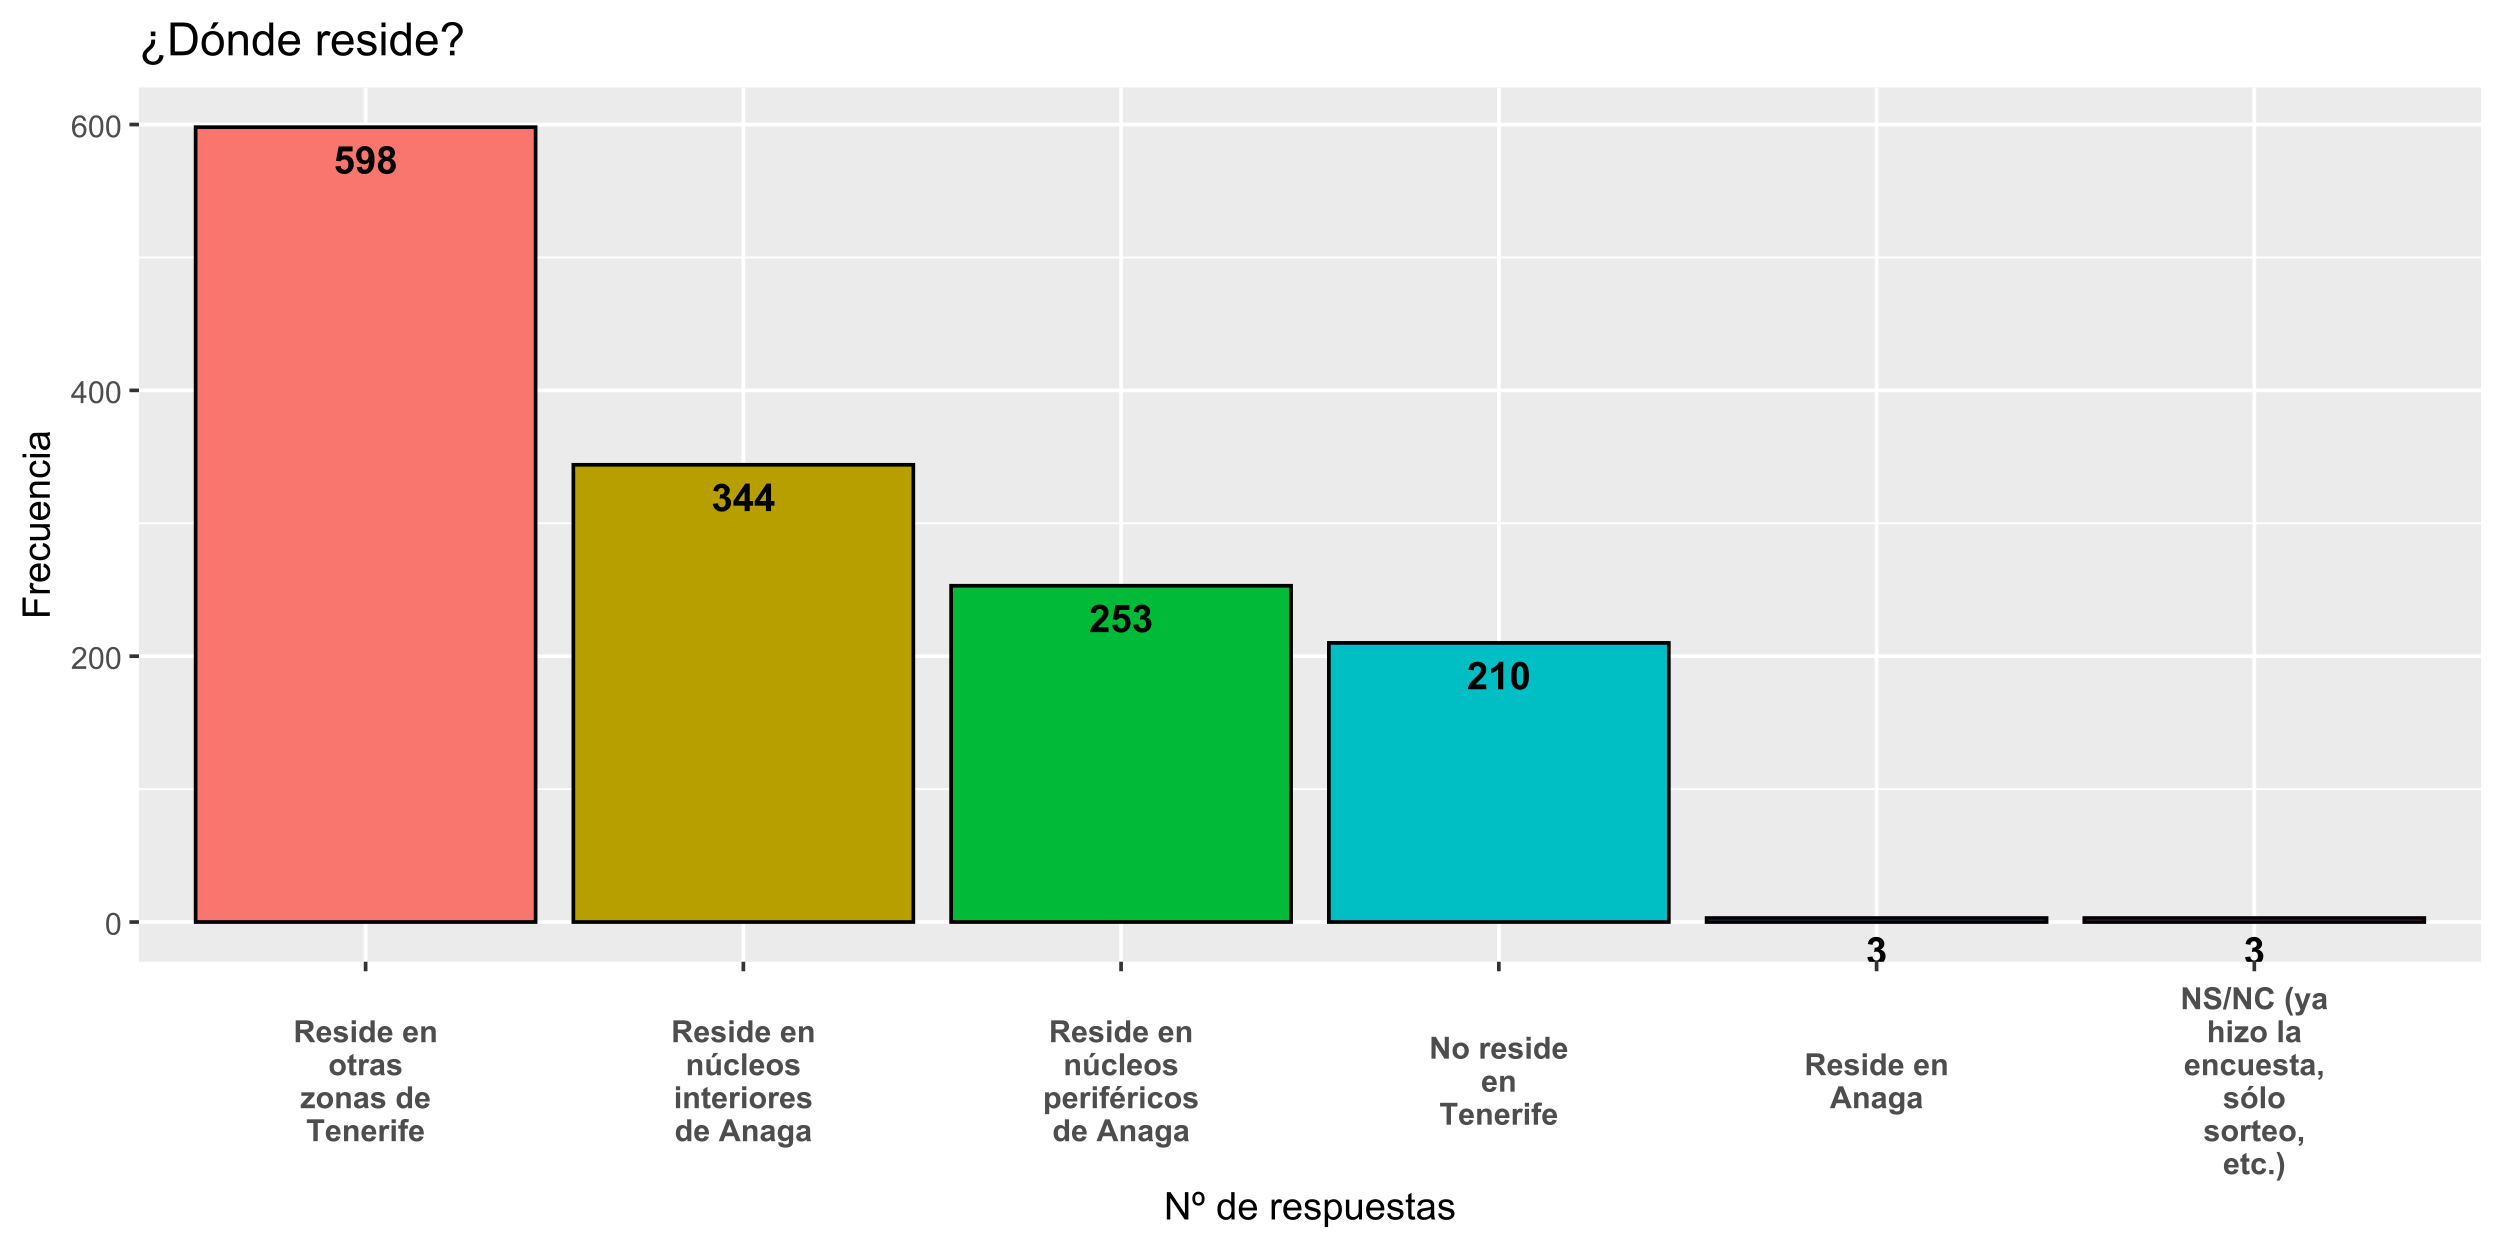 <?xml version="1.0" encoding="UTF-8"?>
<svg xmlns="http://www.w3.org/2000/svg" xmlns:xlink="http://www.w3.org/1999/xlink" width="720" height="360" viewBox="0 0 720 360">
<defs>
<g>
<g id="glyph-0-0">
<path d="M 0.492 -2.031 L 2 -2.188 C 2.043 -1.848 2.172 -1.578 2.383 -1.379 C 2.594 -1.18 2.84 -1.078 3.117 -1.078 C 3.434 -1.078 3.699 -1.207 3.918 -1.465 C 4.137 -1.719 4.246 -2.109 4.246 -2.625 C 4.246 -3.109 4.141 -3.473 3.922 -3.715 C 3.703 -3.961 3.422 -4.082 3.074 -4.082 C 2.637 -4.082 2.246 -3.887 1.902 -3.504 L 0.672 -3.684 L 1.449 -7.793 L 5.457 -7.793 L 5.457 -6.375 L 2.598 -6.375 L 2.359 -5.035 C 2.699 -5.203 3.043 -5.289 3.395 -5.289 C 4.066 -5.289 4.637 -5.043 5.105 -4.555 C 5.57 -4.066 5.805 -3.434 5.805 -2.652 C 5.805 -2 5.617 -1.422 5.238 -0.91 C 4.727 -0.215 4.012 0.133 3.098 0.133 C 2.371 0.133 1.773 -0.062 1.316 -0.453 C 0.855 -0.844 0.582 -1.371 0.492 -2.031 Z M 0.492 -2.031 "/>
</g>
<g id="glyph-0-1">
<path d="M 0.5 -1.828 L 1.969 -1.988 C 2.004 -1.691 2.098 -1.469 2.246 -1.324 C 2.398 -1.184 2.598 -1.109 2.848 -1.109 C 3.16 -1.109 3.426 -1.254 3.645 -1.543 C 3.863 -1.828 4.004 -2.426 4.062 -3.332 C 3.684 -2.891 3.207 -2.668 2.637 -2.668 C 2.016 -2.668 1.477 -2.906 1.027 -3.387 C 0.574 -3.867 0.352 -4.492 0.352 -5.262 C 0.352 -6.062 0.59 -6.707 1.066 -7.199 C 1.539 -7.691 2.148 -7.934 2.883 -7.934 C 3.684 -7.934 4.344 -7.625 4.855 -7.004 C 5.371 -6.387 5.629 -5.367 5.629 -3.945 C 5.629 -2.5 5.359 -1.461 4.824 -0.82 C 4.289 -0.18 3.594 0.141 2.734 0.141 C 2.113 0.141 1.617 -0.023 1.234 -0.352 C 0.852 -0.684 0.609 -1.172 0.5 -1.828 M 3.93 -5.137 C 3.93 -5.625 3.816 -6.004 3.594 -6.273 C 3.367 -6.543 3.109 -6.68 2.812 -6.68 C 2.535 -6.68 2.301 -6.566 2.117 -6.348 C 1.93 -6.125 1.84 -5.766 1.84 -5.262 C 1.84 -4.75 1.938 -4.375 2.141 -4.137 C 2.34 -3.898 2.594 -3.777 2.895 -3.777 C 3.188 -3.777 3.43 -3.895 3.629 -4.125 C 3.828 -4.355 3.93 -4.691 3.93 -5.137 Z M 3.93 -5.137 "/>
</g>
<g id="glyph-0-2">
<path d="M 1.77 -4.266 C 1.375 -4.43 1.09 -4.656 0.914 -4.945 C 0.734 -5.234 0.648 -5.551 0.648 -5.898 C 0.648 -6.488 0.852 -6.973 1.266 -7.359 C 1.676 -7.742 2.262 -7.934 3.02 -7.934 C 3.77 -7.934 4.352 -7.742 4.77 -7.359 C 5.184 -6.973 5.391 -6.488 5.391 -5.898 C 5.391 -5.531 5.297 -5.203 5.105 -4.918 C 4.914 -4.633 4.648 -4.414 4.301 -4.266 C 4.738 -4.086 5.074 -3.832 5.301 -3.492 C 5.531 -3.156 5.645 -2.766 5.645 -2.324 C 5.645 -1.594 5.41 -1 4.945 -0.543 C 4.48 -0.09 3.863 0.141 3.09 0.141 C 2.371 0.141 1.773 -0.047 1.293 -0.426 C 0.73 -0.871 0.449 -1.48 0.449 -2.258 C 0.449 -2.688 0.555 -3.078 0.766 -3.438 C 0.977 -3.793 1.312 -4.07 1.77 -4.266 M 2.082 -5.789 C 2.082 -5.488 2.168 -5.254 2.336 -5.082 C 2.508 -4.914 2.734 -4.828 3.02 -4.828 C 3.305 -4.828 3.535 -4.914 3.707 -5.086 C 3.883 -5.258 3.969 -5.492 3.969 -5.793 C 3.969 -6.078 3.883 -6.305 3.711 -6.477 C 3.539 -6.648 3.316 -6.734 3.035 -6.734 C 2.742 -6.734 2.512 -6.645 2.34 -6.473 C 2.168 -6.301 2.082 -6.074 2.082 -5.789 M 1.941 -2.402 C 1.941 -1.988 2.047 -1.66 2.262 -1.43 C 2.477 -1.195 2.742 -1.078 3.062 -1.078 C 3.375 -1.078 3.633 -1.191 3.84 -1.414 C 4.043 -1.641 4.145 -1.965 4.145 -2.387 C 4.145 -2.758 4.043 -3.055 3.832 -3.281 C 3.625 -3.504 3.359 -3.617 3.039 -3.617 C 2.672 -3.617 2.395 -3.488 2.211 -3.234 C 2.031 -2.98 1.941 -2.703 1.941 -2.402 Z M 1.941 -2.402 "/>
</g>
<g id="glyph-0-3">
<path d="M 0.414 -2.098 L 1.883 -2.273 C 1.93 -1.902 2.055 -1.617 2.258 -1.418 C 2.465 -1.219 2.711 -1.121 3.004 -1.121 C 3.316 -1.121 3.578 -1.238 3.793 -1.477 C 4.008 -1.715 4.113 -2.035 4.113 -2.438 C 4.113 -2.816 4.012 -3.121 3.805 -3.344 C 3.602 -3.566 3.352 -3.676 3.055 -3.676 C 2.863 -3.676 2.629 -3.637 2.359 -3.562 L 2.527 -4.797 C 2.938 -4.785 3.25 -4.875 3.465 -5.062 C 3.684 -5.254 3.789 -5.504 3.789 -5.816 C 3.789 -6.082 3.711 -6.293 3.551 -6.453 C 3.395 -6.609 3.184 -6.691 2.922 -6.691 C 2.664 -6.691 2.441 -6.602 2.258 -6.422 C 2.074 -6.242 1.965 -5.977 1.926 -5.633 L 0.527 -5.871 C 0.625 -6.348 0.773 -6.73 0.969 -7.016 C 1.164 -7.301 1.438 -7.527 1.785 -7.691 C 2.137 -7.852 2.531 -7.934 2.965 -7.934 C 3.707 -7.934 4.305 -7.699 4.754 -7.223 C 5.125 -6.836 5.309 -6.398 5.309 -5.906 C 5.309 -5.215 4.93 -4.66 4.172 -4.246 C 4.625 -4.152 4.988 -3.934 5.258 -3.594 C 5.531 -3.258 5.664 -2.852 5.664 -2.371 C 5.664 -1.68 5.41 -1.086 4.906 -0.598 C 4.398 -0.109 3.77 0.133 3.012 0.133 C 2.297 0.133 1.707 -0.07 1.234 -0.484 C 0.762 -0.895 0.492 -1.434 0.414 -2.098 Z M 0.414 -2.098 "/>
</g>
<g id="glyph-0-4">
<path d="M 3.438 0 L 3.438 -1.59 L 0.203 -1.59 L 0.203 -2.918 L 3.633 -7.934 L 4.906 -7.934 L 4.906 -2.922 L 5.887 -2.922 L 5.887 -1.59 L 4.906 -1.59 L 4.906 0 L 3.438 0 M 3.438 -2.922 L 3.438 -5.621 L 1.621 -2.922 Z M 3.438 -2.922 "/>
</g>
<g id="glyph-0-5">
<path d="M 5.586 -1.406 L 5.586 0 L 0.273 0 C 0.332 -0.531 0.504 -1.035 0.793 -1.512 C 1.078 -1.988 1.648 -2.621 2.496 -3.406 C 3.18 -4.043 3.598 -4.473 3.75 -4.699 C 3.961 -5.012 4.062 -5.32 4.062 -5.629 C 4.062 -5.965 3.973 -6.227 3.793 -6.406 C 3.609 -6.59 3.359 -6.68 3.039 -6.68 C 2.723 -6.68 2.473 -6.582 2.285 -6.395 C 2.098 -6.203 1.992 -5.887 1.961 -5.445 L 0.453 -5.594 C 0.543 -6.43 0.824 -7.027 1.301 -7.391 C 1.773 -7.754 2.367 -7.934 3.078 -7.934 C 3.859 -7.934 4.469 -7.723 4.918 -7.305 C 5.363 -6.883 5.586 -6.359 5.586 -5.734 C 5.586 -5.379 5.52 -5.039 5.395 -4.719 C 5.266 -4.398 5.062 -4.062 4.785 -3.707 C 4.602 -3.477 4.273 -3.141 3.793 -2.699 C 3.316 -2.262 3.016 -1.973 2.887 -1.828 C 2.758 -1.684 2.656 -1.543 2.578 -1.406 Z M 5.586 -1.406 "/>
</g>
<g id="glyph-0-6">
<path d="M 4.344 0 L 2.828 0 L 2.828 -5.707 C 2.277 -5.191 1.625 -4.809 0.875 -4.559 L 0.875 -5.934 C 1.27 -6.062 1.699 -6.309 2.16 -6.672 C 2.625 -7.031 2.941 -7.453 3.117 -7.934 L 4.344 -7.934 Z M 4.344 0 "/>
</g>
<g id="glyph-0-7">
<path d="M 3.031 -7.934 C 3.793 -7.934 4.395 -7.66 4.824 -7.117 C 5.34 -6.469 5.594 -5.395 5.594 -3.898 C 5.594 -2.402 5.336 -1.328 4.82 -0.672 C 4.391 -0.133 3.793 0.133 3.031 0.133 C 2.262 0.133 1.641 -0.16 1.168 -0.754 C 0.699 -1.344 0.465 -2.398 0.465 -3.914 C 0.465 -5.402 0.723 -6.473 1.238 -7.125 C 1.668 -7.664 2.266 -7.934 3.031 -7.934 M 3.031 -6.68 C 2.848 -6.68 2.684 -6.621 2.539 -6.504 C 2.395 -6.387 2.285 -6.176 2.203 -5.875 C 2.102 -5.484 2.047 -4.824 2.047 -3.898 C 2.047 -2.969 2.094 -2.332 2.188 -1.988 C 2.281 -1.641 2.398 -1.41 2.543 -1.293 C 2.684 -1.18 2.848 -1.121 3.031 -1.121 C 3.211 -1.121 3.375 -1.18 3.52 -1.297 C 3.664 -1.414 3.773 -1.621 3.855 -1.926 C 3.957 -2.312 4.012 -2.969 4.012 -3.898 C 4.012 -4.824 3.965 -5.461 3.871 -5.809 C 3.777 -6.156 3.66 -6.387 3.516 -6.504 C 3.375 -6.621 3.211 -6.68 3.031 -6.68 Z M 3.031 -6.68 "/>
</g>
<g id="glyph-1-0">
<path d="M 0.367 -3.105 C 0.367 -3.852 0.441 -4.449 0.594 -4.906 C 0.75 -5.359 0.977 -5.711 1.277 -5.957 C 1.582 -6.203 1.961 -6.324 2.418 -6.324 C 2.758 -6.324 3.055 -6.258 3.309 -6.121 C 3.562 -5.984 3.773 -5.789 3.941 -5.531 C 4.105 -5.277 4.238 -4.965 4.332 -4.594 C 4.426 -4.227 4.473 -3.73 4.473 -3.105 C 4.473 -2.367 4.398 -1.77 4.246 -1.316 C 4.094 -0.863 3.867 -0.512 3.562 -0.266 C 3.262 -0.016 2.879 0.109 2.418 0.109 C 1.812 0.109 1.336 -0.109 0.988 -0.547 C 0.574 -1.07 0.367 -1.922 0.367 -3.105 M 1.16 -3.105 C 1.16 -2.074 1.281 -1.383 1.523 -1.043 C 1.766 -0.699 2.062 -0.527 2.418 -0.527 C 2.773 -0.527 3.074 -0.699 3.316 -1.043 C 3.559 -1.387 3.68 -2.074 3.68 -3.105 C 3.68 -4.145 3.559 -4.832 3.316 -5.172 C 3.074 -5.516 2.773 -5.684 2.41 -5.684 C 2.055 -5.684 1.773 -5.535 1.559 -5.234 C 1.293 -4.852 1.16 -4.141 1.16 -3.105 Z M 1.16 -3.105 "/>
</g>
<g id="glyph-1-1">
<path d="M 4.43 -0.742 L 4.43 0 L 0.266 0 C 0.262 -0.188 0.289 -0.367 0.355 -0.539 C 0.461 -0.82 0.633 -1.102 0.867 -1.375 C 1.098 -1.648 1.438 -1.969 1.879 -2.328 C 2.562 -2.891 3.023 -3.336 3.266 -3.664 C 3.508 -3.992 3.625 -4.301 3.625 -4.594 C 3.625 -4.898 3.516 -5.16 3.297 -5.367 C 3.078 -5.578 2.793 -5.684 2.441 -5.684 C 2.066 -5.684 1.77 -5.574 1.547 -5.352 C 1.324 -5.125 1.211 -4.816 1.207 -4.422 L 0.414 -4.504 C 0.469 -5.098 0.672 -5.547 1.027 -5.859 C 1.383 -6.168 1.859 -6.324 2.457 -6.324 C 3.062 -6.324 3.539 -6.156 3.895 -5.824 C 4.246 -5.488 4.422 -5.07 4.422 -4.578 C 4.422 -4.324 4.371 -4.078 4.266 -3.832 C 4.164 -3.59 3.992 -3.332 3.754 -3.062 C 3.516 -2.793 3.117 -2.426 2.562 -1.957 C 2.098 -1.566 1.801 -1.301 1.668 -1.164 C 1.535 -1.023 1.426 -0.883 1.34 -0.742 Z M 4.43 -0.742 "/>
</g>
<g id="glyph-1-2">
<path d="M 2.844 0 L 2.844 -1.508 L 0.113 -1.508 L 0.113 -2.219 L 2.988 -6.301 L 3.617 -6.301 L 3.617 -2.219 L 4.469 -2.219 L 4.469 -1.508 L 3.617 -1.508 L 3.617 0 L 2.844 0 M 2.844 -2.219 L 2.844 -5.059 L 0.871 -2.219 Z M 2.844 -2.219 "/>
</g>
<g id="glyph-1-3">
<path d="M 4.379 -4.758 L 3.609 -4.695 C 3.539 -5 3.441 -5.219 3.316 -5.359 C 3.109 -5.578 2.852 -5.688 2.543 -5.688 C 2.297 -5.688 2.082 -5.621 1.895 -5.484 C 1.652 -5.305 1.461 -5.047 1.32 -4.703 C 1.18 -4.363 1.105 -3.879 1.102 -3.25 C 1.285 -3.531 1.516 -3.742 1.785 -3.879 C 2.051 -4.016 2.336 -4.086 2.629 -4.086 C 3.145 -4.086 3.586 -3.898 3.945 -3.516 C 4.309 -3.137 4.492 -2.648 4.492 -2.047 C 4.492 -1.648 4.406 -1.281 4.234 -0.941 C 4.062 -0.605 3.828 -0.344 3.531 -0.164 C 3.234 0.016 2.895 0.109 2.52 0.109 C 1.875 0.109 1.348 -0.129 0.941 -0.605 C 0.535 -1.078 0.332 -1.859 0.332 -2.949 C 0.332 -4.164 0.555 -5.051 1.004 -5.602 C 1.398 -6.086 1.926 -6.324 2.59 -6.324 C 3.086 -6.324 3.492 -6.188 3.809 -5.91 C 4.125 -5.629 4.316 -5.246 4.379 -4.758 M 1.219 -2.039 C 1.219 -1.773 1.277 -1.52 1.391 -1.277 C 1.504 -1.031 1.66 -0.848 1.863 -0.719 C 2.066 -0.594 2.281 -0.527 2.504 -0.527 C 2.832 -0.527 3.113 -0.66 3.348 -0.926 C 3.582 -1.188 3.699 -1.547 3.699 -2 C 3.699 -2.434 3.582 -2.777 3.352 -3.027 C 3.121 -3.277 2.828 -3.402 2.477 -3.402 C 2.125 -3.402 1.828 -3.277 1.586 -3.027 C 1.344 -2.777 1.219 -2.449 1.219 -2.039 Z M 1.219 -2.039 "/>
</g>
<g id="glyph-2-0">
<path d="M 0.645 0 L 0.645 -6.301 L 3.32 -6.301 C 3.996 -6.301 4.484 -6.242 4.789 -6.129 C 5.094 -6.016 5.34 -5.816 5.523 -5.527 C 5.703 -5.238 5.797 -4.906 5.797 -4.531 C 5.797 -4.062 5.656 -3.672 5.379 -3.363 C 5.102 -3.055 4.688 -2.859 4.133 -2.781 C 4.41 -2.621 4.637 -2.445 4.816 -2.25 C 4.992 -2.059 5.234 -1.719 5.539 -1.23 L 6.309 0 L 4.785 0 L 3.867 -1.371 C 3.539 -1.859 3.316 -2.168 3.195 -2.297 C 3.078 -2.426 2.949 -2.512 2.816 -2.559 C 2.68 -2.605 2.465 -2.629 2.176 -2.629 L 1.918 -2.629 L 1.918 0 L 0.645 0 M 1.918 -3.637 L 2.859 -3.637 C 3.469 -3.637 3.848 -3.66 4 -3.711 C 4.152 -3.766 4.27 -3.852 4.355 -3.98 C 4.441 -4.105 4.484 -4.262 4.484 -4.453 C 4.484 -4.664 4.43 -4.836 4.316 -4.965 C 4.203 -5.094 4.043 -5.18 3.836 -5.211 C 3.734 -5.227 3.426 -5.234 2.91 -5.234 L 1.918 -5.234 Z M 1.918 -3.637 "/>
</g>
<g id="glyph-2-1">
<path d="M 3.273 -1.453 L 4.477 -1.25 C 4.324 -0.809 4.078 -0.473 3.746 -0.242 C 3.41 -0.012 2.992 0.102 2.492 0.102 C 1.699 0.102 1.113 -0.156 0.73 -0.676 C 0.43 -1.09 0.281 -1.613 0.281 -2.246 C 0.281 -3.004 0.477 -3.598 0.871 -4.023 C 1.266 -4.453 1.766 -4.668 2.371 -4.668 C 3.051 -4.668 3.586 -4.441 3.98 -3.992 C 4.371 -3.547 4.559 -2.859 4.543 -1.934 L 1.516 -1.934 C 1.527 -1.574 1.621 -1.297 1.809 -1.098 C 1.996 -0.898 2.227 -0.801 2.504 -0.801 C 2.695 -0.801 2.852 -0.852 2.98 -0.953 C 3.109 -1.059 3.207 -1.223 3.273 -1.453 M 3.344 -2.672 C 3.336 -3.023 3.246 -3.289 3.074 -3.469 C 2.902 -3.652 2.691 -3.742 2.445 -3.742 C 2.18 -3.742 1.965 -3.648 1.793 -3.453 C 1.621 -3.262 1.535 -3.004 1.539 -2.672 Z M 3.344 -2.672 "/>
</g>
<g id="glyph-2-2">
<path d="M 0.207 -1.301 L 1.418 -1.488 C 1.469 -1.25 1.574 -1.074 1.73 -0.953 C 1.891 -0.828 2.109 -0.77 2.395 -0.77 C 2.707 -0.77 2.941 -0.828 3.098 -0.941 C 3.203 -1.02 3.258 -1.129 3.258 -1.262 C 3.258 -1.355 3.227 -1.43 3.172 -1.492 C 3.109 -1.547 2.977 -1.602 2.766 -1.648 C 1.793 -1.863 1.176 -2.062 0.914 -2.238 C 0.555 -2.484 0.375 -2.828 0.375 -3.266 C 0.375 -3.66 0.531 -3.992 0.844 -4.262 C 1.156 -4.531 1.637 -4.668 2.293 -4.668 C 2.918 -4.668 3.383 -4.566 3.688 -4.359 C 3.992 -4.156 4.199 -3.855 4.312 -3.461 L 3.176 -3.25 C 3.125 -3.426 3.035 -3.562 2.898 -3.656 C 2.762 -3.75 2.566 -3.797 2.316 -3.797 C 2 -3.797 1.77 -3.754 1.633 -3.664 C 1.543 -3.602 1.496 -3.52 1.496 -3.422 C 1.496 -3.336 1.535 -3.262 1.617 -3.203 C 1.723 -3.121 2.102 -3.008 2.742 -2.863 C 3.387 -2.715 3.836 -2.535 4.09 -2.324 C 4.344 -2.109 4.469 -1.809 4.469 -1.426 C 4.469 -1.008 4.293 -0.648 3.945 -0.348 C 3.594 -0.047 3.078 0.102 2.395 0.102 C 1.773 0.102 1.281 -0.023 0.918 -0.273 C 0.555 -0.527 0.316 -0.871 0.207 -1.301 Z M 0.207 -1.301 "/>
</g>
<g id="glyph-2-3">
<path d="M 0.633 -5.184 L 0.633 -6.301 L 1.84 -6.301 L 1.84 -5.184 L 0.633 -5.184 M 0.633 0 L 0.633 -4.562 L 1.84 -4.562 L 1.84 0 Z M 0.633 0 "/>
</g>
<g id="glyph-2-4">
<path d="M 4.816 0 L 3.695 0 L 3.695 -0.672 C 3.508 -0.41 3.289 -0.215 3.035 -0.09 C 2.781 0.039 2.527 0.102 2.27 0.102 C 1.746 0.102 1.297 -0.109 0.922 -0.531 C 0.547 -0.953 0.359 -1.543 0.359 -2.297 C 0.359 -3.074 0.543 -3.66 0.906 -4.062 C 1.27 -4.465 1.73 -4.668 2.285 -4.668 C 2.797 -4.668 3.238 -4.453 3.609 -4.031 L 3.609 -6.301 L 4.816 -6.301 L 4.816 0 M 1.594 -2.379 C 1.594 -1.895 1.66 -1.543 1.797 -1.324 C 1.992 -1.008 2.262 -0.852 2.613 -0.852 C 2.891 -0.852 3.125 -0.969 3.32 -1.207 C 3.516 -1.441 3.613 -1.793 3.613 -2.266 C 3.613 -2.789 3.52 -3.168 3.332 -3.398 C 3.141 -3.629 2.898 -3.742 2.605 -3.742 C 2.316 -3.742 2.078 -3.629 1.883 -3.402 C 1.691 -3.172 1.594 -2.832 1.594 -2.379 Z M 1.594 -2.379 "/>
</g>
<g id="glyph-2-5">
</g>
<g id="glyph-2-6">
<path d="M 4.781 0 L 3.574 0 L 3.574 -2.328 C 3.574 -2.82 3.551 -3.141 3.496 -3.285 C 3.445 -3.43 3.363 -3.543 3.246 -3.621 C 3.129 -3.703 2.992 -3.742 2.828 -3.742 C 2.617 -3.742 2.43 -3.684 2.266 -3.57 C 2.098 -3.457 1.984 -3.305 1.922 -3.117 C 1.859 -2.926 1.832 -2.578 1.832 -2.066 L 1.832 0 L 0.625 0 L 0.625 -4.562 L 1.746 -4.562 L 1.746 -3.895 C 2.145 -4.41 2.645 -4.668 3.25 -4.668 C 3.516 -4.668 3.758 -4.617 3.98 -4.523 C 4.199 -4.426 4.367 -4.305 4.48 -4.156 C 4.594 -4.008 4.672 -3.836 4.715 -3.648 C 4.762 -3.457 4.781 -3.188 4.781 -2.836 Z M 4.781 0 "/>
</g>
<g id="glyph-2-7">
<path d="M 0.352 -2.348 C 0.352 -2.746 0.453 -3.137 0.648 -3.512 C 0.848 -3.887 1.125 -4.172 1.488 -4.371 C 1.852 -4.566 2.258 -4.668 2.703 -4.668 C 3.395 -4.668 3.957 -4.441 4.398 -3.992 C 4.84 -3.547 5.062 -2.98 5.062 -2.293 C 5.062 -1.605 4.84 -1.031 4.395 -0.578 C 3.949 -0.125 3.387 0.102 2.711 0.102 C 2.293 0.102 1.895 0.008 1.516 -0.18 C 1.137 -0.371 0.848 -0.648 0.648 -1.012 C 0.453 -1.379 0.352 -1.82 0.352 -2.348 M 1.59 -2.281 C 1.59 -1.828 1.699 -1.484 1.914 -1.242 C 2.125 -1 2.391 -0.883 2.707 -0.883 C 3.023 -0.883 3.285 -1 3.5 -1.242 C 3.715 -1.484 3.82 -1.832 3.82 -2.289 C 3.82 -2.738 3.715 -3.082 3.5 -3.32 C 3.285 -3.562 3.023 -3.684 2.707 -3.684 C 2.391 -3.684 2.125 -3.562 1.914 -3.32 C 1.699 -3.082 1.59 -2.734 1.59 -2.281 Z M 1.59 -2.281 "/>
</g>
<g id="glyph-2-8">
<path d="M 2.723 -4.562 L 2.723 -3.602 L 1.898 -3.602 L 1.898 -1.762 C 1.898 -1.391 1.906 -1.172 1.922 -1.109 C 1.938 -1.051 1.973 -1 2.031 -0.957 C 2.086 -0.918 2.152 -0.898 2.234 -0.898 C 2.348 -0.898 2.508 -0.938 2.719 -1.016 L 2.824 -0.078 C 2.543 0.043 2.223 0.102 1.871 0.102 C 1.652 0.102 1.457 0.066 1.281 -0.008 C 1.105 -0.078 0.977 -0.176 0.895 -0.289 C 0.812 -0.406 0.758 -0.562 0.727 -0.762 C 0.699 -0.902 0.688 -1.184 0.688 -1.613 L 0.688 -3.602 L 0.133 -3.602 L 0.133 -4.562 L 0.688 -4.562 L 0.688 -5.469 L 1.898 -6.176 L 1.898 -4.562 Z M 2.723 -4.562 "/>
</g>
<g id="glyph-2-9">
<path d="M 1.789 0 L 0.578 0 L 0.578 -4.562 L 1.703 -4.562 L 1.703 -3.914 C 1.895 -4.223 2.066 -4.422 2.219 -4.52 C 2.371 -4.617 2.547 -4.668 2.742 -4.668 C 3.016 -4.668 3.281 -4.59 3.535 -4.438 L 3.164 -3.387 C 2.961 -3.52 2.77 -3.582 2.594 -3.582 C 2.426 -3.582 2.281 -3.535 2.164 -3.445 C 2.047 -3.352 1.957 -3.184 1.887 -2.938 C 1.82 -2.695 1.789 -2.188 1.789 -1.41 Z M 1.789 0 "/>
</g>
<g id="glyph-2-10">
<path d="M 1.535 -3.172 L 0.438 -3.367 C 0.562 -3.809 0.773 -4.137 1.074 -4.348 C 1.375 -4.559 1.82 -4.668 2.414 -4.668 C 2.953 -4.668 3.355 -4.602 3.617 -4.477 C 3.883 -4.348 4.066 -4.188 4.176 -3.988 C 4.281 -3.793 4.336 -3.434 4.336 -2.91 L 4.324 -1.5 C 4.324 -1.098 4.344 -0.805 4.379 -0.613 C 4.418 -0.422 4.492 -0.219 4.598 0 L 3.402 0 C 3.371 -0.082 3.332 -0.199 3.289 -0.355 C 3.266 -0.43 3.254 -0.477 3.246 -0.5 C 3.039 -0.297 2.816 -0.148 2.582 -0.047 C 2.348 0.055 2.098 0.102 1.832 0.102 C 1.359 0.102 0.992 -0.023 0.719 -0.281 C 0.449 -0.535 0.312 -0.855 0.312 -1.246 C 0.312 -1.504 0.375 -1.734 0.5 -1.938 C 0.621 -2.137 0.793 -2.293 1.016 -2.398 C 1.238 -2.508 1.559 -2.602 1.977 -2.68 C 2.539 -2.789 2.934 -2.887 3.148 -2.977 L 3.148 -3.098 C 3.148 -3.332 3.094 -3.496 2.977 -3.594 C 2.863 -3.691 2.648 -3.742 2.328 -3.742 C 2.113 -3.742 1.945 -3.699 1.828 -3.617 C 1.707 -3.531 1.609 -3.383 1.535 -3.172 M 3.148 -2.191 C 2.996 -2.141 2.75 -2.078 2.414 -2.008 C 2.078 -1.934 1.859 -1.863 1.758 -1.797 C 1.602 -1.684 1.52 -1.543 1.52 -1.371 C 1.52 -1.203 1.586 -1.055 1.711 -0.934 C 1.836 -0.809 1.996 -0.746 2.191 -0.746 C 2.41 -0.746 2.617 -0.82 2.816 -0.961 C 2.961 -1.07 3.055 -1.203 3.102 -1.363 C 3.133 -1.465 3.148 -1.66 3.148 -1.949 Z M 3.148 -2.191 "/>
</g>
<g id="glyph-2-11">
<path d="M 0.145 0 L 0.145 -0.941 L 1.855 -2.906 C 2.137 -3.227 2.344 -3.453 2.48 -3.59 C 2.34 -3.578 2.152 -3.574 1.926 -3.57 L 0.312 -3.562 L 0.312 -4.562 L 4.086 -4.562 L 4.086 -3.707 L 2.344 -1.699 L 1.727 -1.031 C 2.062 -1.051 2.27 -1.062 2.352 -1.062 L 4.219 -1.062 L 4.219 0 Z M 0.145 0 "/>
</g>
<g id="glyph-2-12">
<path d="M 2.059 0 L 2.059 -5.234 L 0.188 -5.234 L 0.188 -6.301 L 5.195 -6.301 L 5.195 -5.234 L 3.332 -5.234 L 3.332 0 Z M 2.059 0 "/>
</g>
<g id="glyph-2-13">
<path d="M 0.102 -4.562 L 0.773 -4.562 L 0.773 -4.906 C 0.773 -5.289 0.812 -5.578 0.895 -5.766 C 0.977 -5.957 1.129 -6.109 1.348 -6.227 C 1.566 -6.348 1.844 -6.406 2.18 -6.406 C 2.523 -6.406 2.859 -6.355 3.188 -6.254 L 3.023 -5.41 C 2.832 -5.457 2.648 -5.477 2.469 -5.477 C 2.297 -5.477 2.172 -5.438 2.094 -5.355 C 2.02 -5.273 1.98 -5.117 1.98 -4.887 L 1.98 -4.562 L 2.883 -4.562 L 2.883 -3.613 L 1.98 -3.613 L 1.98 0 L 0.773 0 L 0.773 -3.613 L 0.102 -3.613 Z M 0.102 -4.562 "/>
</g>
<g id="glyph-2-14">
<path d="M 3.637 0 L 3.637 -0.684 C 3.469 -0.441 3.25 -0.246 2.98 -0.109 C 2.711 0.031 2.422 0.102 2.121 0.102 C 1.816 0.102 1.543 0.035 1.297 -0.098 C 1.055 -0.234 0.879 -0.422 0.77 -0.664 C 0.66 -0.91 0.605 -1.246 0.605 -1.676 L 0.605 -4.562 L 1.812 -4.562 L 1.812 -2.465 C 1.812 -1.824 1.836 -1.43 1.879 -1.285 C 1.926 -1.141 2.004 -1.027 2.121 -0.941 C 2.238 -0.859 2.391 -0.816 2.57 -0.816 C 2.777 -0.816 2.961 -0.871 3.125 -0.984 C 3.289 -1.098 3.398 -1.238 3.461 -1.406 C 3.52 -1.574 3.551 -1.984 3.551 -2.637 L 3.551 -4.562 L 4.758 -4.562 L 4.758 0 L 3.637 0 M 2.07 -5.121 L 2.664 -6.406 L 4.016 -6.406 L 2.836 -5.121 Z M 2.07 -5.121 "/>
</g>
<g id="glyph-2-15">
<path d="M 4.609 -3.215 L 3.422 -3 C 3.379 -3.238 3.289 -3.418 3.148 -3.535 C 3.004 -3.656 2.82 -3.719 2.594 -3.719 C 2.293 -3.719 2.055 -3.613 1.875 -3.406 C 1.695 -3.199 1.605 -2.852 1.605 -2.363 C 1.605 -1.82 1.699 -1.441 1.879 -1.215 C 2.062 -0.992 2.305 -0.883 2.613 -0.883 C 2.84 -0.883 3.031 -0.945 3.176 -1.078 C 3.32 -1.207 3.426 -1.43 3.484 -1.75 L 4.672 -1.547 C 4.547 -1.004 4.312 -0.59 3.961 -0.312 C 3.613 -0.035 3.145 0.102 2.555 0.102 C 1.891 0.102 1.355 -0.109 0.961 -0.527 C 0.562 -0.949 0.367 -1.531 0.367 -2.277 C 0.367 -3.031 0.562 -3.617 0.961 -4.035 C 1.359 -4.457 1.898 -4.668 2.578 -4.668 C 3.133 -4.668 3.574 -4.547 3.902 -4.309 C 4.23 -4.07 4.469 -3.703 4.609 -3.215 Z M 4.609 -3.215 "/>
</g>
<g id="glyph-2-16">
<path d="M 0.633 0 L 0.633 -6.301 L 1.84 -6.301 L 1.84 0 Z M 0.633 0 "/>
</g>
<g id="glyph-2-17">
<path d="M 6.32 0 L 4.938 0 L 4.387 -1.43 L 1.871 -1.43 L 1.348 0 L 0 0 L 2.453 -6.301 L 3.797 -6.301 L 6.32 0 M 3.98 -2.492 L 3.109 -4.828 L 2.262 -2.492 Z M 3.98 -2.492 "/>
</g>
<g id="glyph-2-18">
<path d="M 0.52 0.301 L 1.898 0.469 C 1.922 0.629 1.977 0.738 2.059 0.801 C 2.172 0.887 2.352 0.93 2.602 0.93 C 2.914 0.93 3.152 0.879 3.309 0.785 C 3.414 0.723 3.496 0.621 3.551 0.48 C 3.586 0.383 3.605 0.195 3.605 -0.074 L 3.605 -0.738 C 3.246 -0.246 2.789 0 2.238 0 C 1.625 0 1.141 -0.258 0.781 -0.777 C 0.5 -1.188 0.359 -1.699 0.359 -2.309 C 0.359 -3.07 0.547 -3.656 0.914 -4.062 C 1.281 -4.465 1.738 -4.668 2.285 -4.668 C 2.852 -4.668 3.316 -4.418 3.684 -3.922 L 3.684 -4.562 L 4.812 -4.562 L 4.812 -0.469 C 4.812 0.07 4.77 0.473 4.68 0.738 C 4.59 1.004 4.465 1.215 4.305 1.367 C 4.145 1.52 3.93 1.637 3.664 1.723 C 3.395 1.809 3.055 1.852 2.648 1.852 C 1.875 1.852 1.324 1.719 1 1.453 C 0.676 1.191 0.516 0.855 0.516 0.445 C 0.516 0.406 0.516 0.359 0.52 0.301 M 1.598 -2.375 C 1.598 -1.891 1.691 -1.539 1.879 -1.312 C 2.066 -1.086 2.297 -0.977 2.574 -0.977 C 2.867 -0.977 3.117 -1.09 3.32 -1.32 C 3.523 -1.551 3.625 -1.895 3.625 -2.348 C 3.625 -2.82 3.527 -3.168 3.336 -3.398 C 3.141 -3.629 2.895 -3.742 2.594 -3.742 C 2.305 -3.742 2.066 -3.629 1.879 -3.406 C 1.691 -3.18 1.598 -2.836 1.598 -2.375 Z M 1.598 -2.375 "/>
</g>
<g id="glyph-2-19">
<path d="M 0.598 -4.562 L 1.723 -4.562 L 1.723 -3.895 C 1.871 -4.121 2.066 -4.309 2.316 -4.453 C 2.566 -4.594 2.84 -4.668 3.145 -4.668 C 3.676 -4.668 4.125 -4.457 4.496 -4.043 C 4.863 -3.629 5.047 -3.051 5.047 -2.309 C 5.047 -1.547 4.863 -0.953 4.492 -0.531 C 4.117 -0.109 3.668 0.102 3.137 0.102 C 2.883 0.102 2.656 0.055 2.453 -0.047 C 2.246 -0.148 2.031 -0.32 1.805 -0.562 L 1.805 1.734 L 0.598 1.734 L 0.598 -4.562 M 1.793 -2.359 C 1.793 -1.848 1.895 -1.469 2.098 -1.223 C 2.301 -0.977 2.547 -0.855 2.84 -0.855 C 3.121 -0.855 3.355 -0.969 3.539 -1.191 C 3.727 -1.418 3.82 -1.785 3.82 -2.297 C 3.82 -2.777 3.723 -3.133 3.531 -3.363 C 3.34 -3.598 3.102 -3.711 2.82 -3.711 C 2.523 -3.711 2.277 -3.598 2.086 -3.371 C 1.891 -3.145 1.793 -2.805 1.793 -2.359 Z M 1.793 -2.359 "/>
</g>
<g id="glyph-2-20">
<path d="M 3.273 -1.453 L 4.477 -1.25 C 4.324 -0.809 4.078 -0.473 3.746 -0.242 C 3.41 -0.012 2.992 0.102 2.492 0.102 C 1.699 0.102 1.113 -0.156 0.73 -0.676 C 0.43 -1.09 0.281 -1.613 0.281 -2.246 C 0.281 -3.004 0.477 -3.598 0.871 -4.023 C 1.266 -4.453 1.766 -4.668 2.371 -4.668 C 3.051 -4.668 3.586 -4.441 3.98 -3.992 C 4.371 -3.547 4.559 -2.859 4.543 -1.934 L 1.516 -1.934 C 1.527 -1.574 1.621 -1.297 1.809 -1.098 C 1.996 -0.898 2.227 -0.801 2.504 -0.801 C 2.695 -0.801 2.852 -0.852 2.98 -0.953 C 3.109 -1.059 3.207 -1.223 3.273 -1.453 M 3.344 -2.672 C 3.336 -3.023 3.246 -3.289 3.074 -3.469 C 2.902 -3.652 2.691 -3.742 2.445 -3.742 C 2.18 -3.742 1.965 -3.648 1.793 -3.453 C 1.621 -3.262 1.535 -3.004 1.539 -2.672 L 3.344 -2.672 M 1.801 -5.121 L 2.395 -6.406 L 3.746 -6.406 L 2.566 -5.121 Z M 1.801 -5.121 "/>
</g>
<g id="glyph-2-21">
<path d="M 0.652 0 L 0.652 -6.301 L 1.891 -6.301 L 4.469 -2.094 L 4.469 -6.301 L 5.652 -6.301 L 5.652 0 L 4.375 0 L 1.836 -4.109 L 1.836 0 Z M 0.652 0 "/>
</g>
<g id="glyph-2-22">
<path d="M 0.316 -2.051 L 1.555 -2.172 C 1.629 -1.754 1.781 -1.449 2.008 -1.254 C 2.238 -1.059 2.543 -0.961 2.93 -0.961 C 3.34 -0.961 3.648 -1.051 3.855 -1.223 C 4.062 -1.395 4.168 -1.598 4.168 -1.832 C 4.168 -1.98 4.125 -2.105 4.035 -2.211 C 3.949 -2.316 3.797 -2.406 3.578 -2.484 C 3.43 -2.535 3.09 -2.625 2.562 -2.758 C 1.879 -2.926 1.402 -3.137 1.125 -3.383 C 0.738 -3.727 0.547 -4.152 0.547 -4.648 C 0.547 -4.969 0.637 -5.27 0.82 -5.551 C 1 -5.828 1.262 -6.043 1.605 -6.188 C 1.945 -6.332 2.359 -6.406 2.844 -6.406 C 3.637 -6.406 4.23 -6.234 4.629 -5.887 C 5.031 -5.539 5.238 -5.078 5.258 -4.5 L 3.988 -4.441 C 3.934 -4.766 3.816 -5 3.637 -5.141 C 3.457 -5.281 3.191 -5.355 2.832 -5.355 C 2.461 -5.355 2.172 -5.277 1.965 -5.125 C 1.828 -5.027 1.762 -4.898 1.762 -4.734 C 1.762 -4.586 1.824 -4.457 1.949 -4.352 C 2.109 -4.219 2.5 -4.078 3.121 -3.934 C 3.738 -3.785 4.195 -3.633 4.492 -3.477 C 4.789 -3.32 5.02 -3.109 5.188 -2.84 C 5.355 -2.566 5.441 -2.234 5.441 -1.836 C 5.441 -1.473 5.34 -1.137 5.141 -0.82 C 4.938 -0.504 4.656 -0.27 4.289 -0.117 C 3.922 0.035 3.465 0.113 2.918 0.113 C 2.121 0.113 1.508 -0.074 1.082 -0.441 C 0.656 -0.809 0.402 -1.344 0.316 -2.051 Z M 0.316 -2.051 "/>
</g>
<g id="glyph-2-23">
<path d="M -0.012 0.109 L 1.547 -6.406 L 2.453 -6.406 L 0.875 0.109 Z M -0.012 0.109 "/>
</g>
<g id="glyph-2-24">
<path d="M 4.672 -2.316 L 5.902 -1.926 C 5.715 -1.238 5.402 -0.727 4.961 -0.395 C 4.52 -0.059 3.965 0.109 3.289 0.109 C 2.449 0.109 1.762 -0.18 1.227 -0.75 C 0.688 -1.32 0.418 -2.102 0.418 -3.094 C 0.418 -4.141 0.688 -4.957 1.23 -5.535 C 1.77 -6.117 2.48 -6.406 3.363 -6.406 C 4.137 -6.406 4.762 -6.18 5.242 -5.723 C 5.527 -5.453 5.742 -5.066 5.887 -4.562 L 4.629 -4.262 C 4.555 -4.59 4.398 -4.848 4.16 -5.035 C 3.926 -5.227 3.637 -5.32 3.301 -5.32 C 2.832 -5.32 2.453 -5.152 2.164 -4.816 C 1.871 -4.48 1.727 -3.938 1.727 -3.188 C 1.727 -2.391 1.871 -1.824 2.156 -1.488 C 2.445 -1.148 2.816 -0.98 3.273 -0.98 C 3.613 -0.98 3.902 -1.086 4.148 -1.301 C 4.391 -1.516 4.566 -1.855 4.672 -2.316 Z M 4.672 -2.316 "/>
</g>
<g id="glyph-2-25">
<path d="M 2.633 1.852 L 1.805 1.852 C 1.367 1.191 1.031 0.504 0.805 -0.211 C 0.574 -0.922 0.461 -1.613 0.461 -2.281 C 0.461 -3.109 0.602 -3.895 0.887 -4.633 C 1.133 -5.273 1.445 -5.867 1.82 -6.406 L 2.648 -6.406 C 2.254 -5.539 1.984 -4.801 1.836 -4.191 C 1.688 -3.582 1.617 -2.938 1.617 -2.258 C 1.617 -1.785 1.66 -1.305 1.746 -0.812 C 1.836 -0.32 1.953 0.148 2.105 0.594 C 2.207 0.887 2.383 1.305 2.633 1.852 Z M 2.633 1.852 "/>
</g>
<g id="glyph-2-26">
<path d="M 0.059 -4.562 L 1.344 -4.562 L 2.438 -1.324 L 3.504 -4.562 L 4.754 -4.562 L 3.141 -0.172 L 2.852 0.625 C 2.746 0.891 2.645 1.094 2.551 1.234 C 2.453 1.375 2.344 1.488 2.219 1.574 C 2.094 1.664 1.941 1.73 1.758 1.777 C 1.578 1.828 1.371 1.852 1.145 1.852 C 0.91 1.852 0.684 1.828 0.461 1.777 L 0.352 0.832 C 0.543 0.871 0.711 0.891 0.863 0.891 C 1.145 0.891 1.352 0.809 1.488 0.641 C 1.621 0.477 1.723 0.27 1.797 0.012 Z M 0.059 -4.562 "/>
</g>
<g id="glyph-2-27">
<path d="M 1.836 -6.301 L 1.836 -3.984 C 2.223 -4.438 2.691 -4.668 3.23 -4.668 C 3.508 -4.668 3.758 -4.613 3.984 -4.512 C 4.207 -4.41 4.375 -4.277 4.488 -4.117 C 4.602 -3.957 4.68 -3.777 4.719 -3.582 C 4.762 -3.391 4.781 -3.086 4.781 -2.676 L 4.781 0 L 3.574 0 L 3.574 -2.41 C 3.574 -2.891 3.551 -3.191 3.508 -3.32 C 3.461 -3.449 3.379 -3.555 3.262 -3.629 C 3.148 -3.703 3.004 -3.742 2.828 -3.742 C 2.625 -3.742 2.449 -3.695 2.289 -3.598 C 2.133 -3.5 2.016 -3.352 1.945 -3.156 C 1.871 -2.961 1.836 -2.668 1.836 -2.285 L 1.836 0 L 0.629 0 L 0.629 -6.301 Z M 1.836 -6.301 "/>
</g>
<g id="glyph-2-28">
<path d="M 3.637 0 L 3.637 -0.684 C 3.469 -0.441 3.25 -0.246 2.98 -0.109 C 2.711 0.031 2.422 0.102 2.121 0.102 C 1.816 0.102 1.543 0.035 1.297 -0.098 C 1.055 -0.234 0.879 -0.422 0.77 -0.664 C 0.66 -0.91 0.605 -1.246 0.605 -1.676 L 0.605 -4.562 L 1.812 -4.562 L 1.812 -2.465 C 1.812 -1.824 1.836 -1.43 1.879 -1.285 C 1.926 -1.141 2.004 -1.027 2.121 -0.941 C 2.238 -0.859 2.391 -0.816 2.57 -0.816 C 2.777 -0.816 2.961 -0.871 3.125 -0.984 C 3.289 -1.098 3.398 -1.238 3.461 -1.406 C 3.52 -1.574 3.551 -1.984 3.551 -2.637 L 3.551 -4.562 L 4.758 -4.562 L 4.758 0 Z M 3.637 0 "/>
</g>
<g id="glyph-2-29">
<path d="M 0.602 -1.207 L 1.809 -1.207 L 1.809 -0.344 C 1.809 0.004 1.777 0.281 1.719 0.484 C 1.66 0.684 1.543 0.867 1.379 1.027 C 1.211 1.188 0.996 1.312 0.738 1.406 L 0.504 0.906 C 0.746 0.828 0.918 0.715 1.023 0.574 C 1.125 0.434 1.18 0.242 1.188 0 L 0.602 0 Z M 0.602 -1.207 "/>
</g>
<g id="glyph-2-30">
<path d="M 0.352 -2.348 C 0.352 -2.746 0.453 -3.137 0.648 -3.512 C 0.848 -3.887 1.125 -4.172 1.488 -4.371 C 1.852 -4.566 2.258 -4.668 2.703 -4.668 C 3.395 -4.668 3.957 -4.441 4.398 -3.992 C 4.84 -3.547 5.062 -2.98 5.062 -2.293 C 5.062 -1.605 4.84 -1.031 4.395 -0.578 C 3.949 -0.125 3.387 0.102 2.711 0.102 C 2.293 0.102 1.895 0.008 1.516 -0.18 C 1.137 -0.371 0.848 -0.648 0.648 -1.012 C 0.453 -1.379 0.352 -1.82 0.352 -2.348 M 1.59 -2.281 C 1.59 -1.828 1.699 -1.484 1.914 -1.242 C 2.125 -1 2.391 -0.883 2.707 -0.883 C 3.023 -0.883 3.285 -1 3.5 -1.242 C 3.715 -1.484 3.82 -1.832 3.82 -2.289 C 3.82 -2.738 3.715 -3.082 3.5 -3.32 C 3.285 -3.562 3.023 -3.684 2.707 -3.684 C 2.391 -3.684 2.125 -3.562 1.914 -3.32 C 1.699 -3.082 1.59 -2.734 1.59 -2.281 M 2.098 -5.121 L 2.691 -6.406 L 4.043 -6.406 L 2.863 -5.121 Z M 2.098 -5.121 "/>
</g>
<g id="glyph-2-31">
<path d="M 0.633 0 L 0.633 -1.207 L 1.84 -1.207 L 1.84 0 Z M 0.633 0 "/>
</g>
<g id="glyph-2-32">
<path d="M 0.297 1.852 C 0.535 1.344 0.703 0.949 0.801 0.68 C 0.898 0.406 0.988 0.094 1.07 -0.262 C 1.152 -0.617 1.215 -0.953 1.254 -1.273 C 1.293 -1.594 1.316 -1.922 1.316 -2.258 C 1.316 -2.938 1.242 -3.582 1.094 -4.191 C 0.949 -4.801 0.68 -5.539 0.289 -6.406 L 1.109 -6.406 C 1.543 -5.789 1.879 -5.137 2.117 -4.445 C 2.355 -3.758 2.477 -3.055 2.477 -2.348 C 2.477 -1.746 2.379 -1.105 2.191 -0.422 C 1.977 0.348 1.621 1.105 1.129 1.852 Z M 0.297 1.852 "/>
</g>
<g id="glyph-3-0">
<path d="M 0.836 0 L 0.836 -7.875 L 1.906 -7.875 L 6.043 -1.691 L 6.043 -7.875 L 7.043 -7.875 L 7.043 0 L 5.973 0 L 1.836 -6.188 L 1.836 0 Z M 0.836 0 "/>
</g>
<g id="glyph-3-1">
<path d="M 2.004 -8.008 C 2.523 -8.008 2.945 -7.828 3.273 -7.473 C 3.602 -7.113 3.766 -6.617 3.766 -5.988 C 3.766 -5.363 3.602 -4.871 3.27 -4.512 C 2.941 -4.152 2.52 -3.977 2.008 -3.977 C 1.488 -3.977 1.066 -4.148 0.734 -4.5 C 0.406 -4.852 0.242 -5.34 0.242 -5.969 C 0.242 -6.613 0.406 -7.113 0.734 -7.473 C 1.062 -7.828 1.484 -8.008 2.004 -8.008 M 2.004 -7.293 C 1.715 -7.293 1.48 -7.191 1.301 -6.988 C 1.125 -6.785 1.035 -6.449 1.035 -5.988 C 1.035 -5.539 1.129 -5.207 1.309 -4.996 C 1.488 -4.789 1.719 -4.684 2.004 -4.684 C 2.289 -4.684 2.523 -4.789 2.703 -4.996 C 2.879 -5.207 2.969 -5.547 2.969 -6.016 C 2.969 -6.453 2.879 -6.773 2.699 -6.984 C 2.52 -7.191 2.285 -7.293 2.004 -7.293 Z M 2.004 -7.293 "/>
</g>
<g id="glyph-3-2">
</g>
<g id="glyph-3-3">
<path d="M 4.426 0 L 4.426 -0.719 C 4.062 -0.152 3.531 0.129 2.832 0.129 C 2.375 0.129 1.957 0.004 1.578 -0.246 C 1.195 -0.496 0.898 -0.848 0.691 -1.297 C 0.48 -1.746 0.375 -2.262 0.375 -2.848 C 0.375 -3.414 0.473 -3.934 0.66 -4.395 C 0.852 -4.859 1.137 -5.215 1.516 -5.461 C 1.895 -5.711 2.32 -5.832 2.789 -5.832 C 3.133 -5.832 3.438 -5.762 3.707 -5.617 C 3.977 -5.469 4.191 -5.281 4.359 -5.047 L 4.359 -7.875 L 5.324 -7.875 L 5.324 0 L 4.426 0 M 1.371 -2.848 C 1.371 -2.117 1.523 -1.57 1.832 -1.207 C 2.141 -0.848 2.504 -0.664 2.922 -0.664 C 3.344 -0.664 3.703 -0.84 4 -1.184 C 4.293 -1.531 4.441 -2.059 4.441 -2.766 C 4.441 -3.547 4.293 -4.121 3.992 -4.484 C 3.691 -4.852 3.32 -5.031 2.879 -5.031 C 2.449 -5.031 2.09 -4.855 1.801 -4.508 C 1.516 -4.156 1.371 -3.602 1.371 -2.848 Z M 1.371 -2.848 "/>
</g>
<g id="glyph-3-4">
<path d="M 4.629 -1.836 L 5.629 -1.715 C 5.473 -1.129 5.18 -0.676 4.754 -0.355 C 4.328 -0.031 3.781 0.129 3.121 0.129 C 2.285 0.129 1.625 -0.129 1.137 -0.641 C 0.648 -1.156 0.402 -1.875 0.402 -2.805 C 0.402 -3.762 0.648 -4.508 1.145 -5.039 C 1.637 -5.566 2.277 -5.832 3.066 -5.832 C 3.828 -5.832 4.453 -5.574 4.938 -5.055 C 5.418 -4.535 5.66 -3.805 5.66 -2.863 C 5.66 -2.805 5.66 -2.719 5.656 -2.605 L 1.402 -2.605 C 1.438 -1.977 1.613 -1.5 1.934 -1.164 C 2.254 -0.832 2.648 -0.664 3.125 -0.664 C 3.48 -0.664 3.781 -0.758 4.035 -0.945 C 4.285 -1.133 4.484 -1.43 4.629 -1.836 M 1.457 -3.398 L 4.641 -3.398 C 4.598 -3.879 4.477 -4.238 4.273 -4.48 C 3.969 -4.852 3.566 -5.039 3.078 -5.039 C 2.633 -5.039 2.262 -4.891 1.957 -4.594 C 1.656 -4.297 1.488 -3.898 1.457 -3.398 Z M 1.457 -3.398 "/>
</g>
<g id="glyph-3-5">
<path d="M 0.715 0 L 0.715 -5.703 L 1.586 -5.703 L 1.586 -4.84 C 1.805 -5.242 2.012 -5.512 2.199 -5.641 C 2.387 -5.77 2.594 -5.832 2.82 -5.832 C 3.145 -5.832 3.477 -5.73 3.812 -5.523 L 3.48 -4.625 C 3.242 -4.766 3.008 -4.832 2.773 -4.836 C 2.559 -4.832 2.371 -4.77 2.203 -4.645 C 2.035 -4.516 1.914 -4.34 1.844 -4.113 C 1.734 -3.77 1.68 -3.395 1.68 -2.984 L 1.68 0 Z M 0.715 0 "/>
</g>
<g id="glyph-3-6">
<path d="M 0.34 -1.703 L 1.293 -1.852 C 1.348 -1.469 1.496 -1.176 1.742 -0.973 C 1.988 -0.77 2.332 -0.664 2.773 -0.664 C 3.215 -0.664 3.547 -0.758 3.758 -0.938 C 3.977 -1.117 4.082 -1.332 4.082 -1.574 C 4.082 -1.793 3.988 -1.965 3.797 -2.09 C 3.664 -2.176 3.336 -2.285 2.809 -2.418 C 2.102 -2.598 1.609 -2.75 1.336 -2.883 C 1.062 -3.012 0.852 -3.191 0.711 -3.426 C 0.57 -3.656 0.5 -3.91 0.5 -4.188 C 0.5 -4.445 0.559 -4.68 0.676 -4.895 C 0.789 -5.113 0.949 -5.293 1.148 -5.438 C 1.301 -5.547 1.504 -5.641 1.766 -5.719 C 2.023 -5.793 2.301 -5.832 2.602 -5.832 C 3.047 -5.832 3.441 -5.77 3.777 -5.641 C 4.117 -5.512 4.367 -5.336 4.527 -5.117 C 4.688 -4.895 4.801 -4.602 4.859 -4.234 L 3.914 -4.102 C 3.871 -4.398 3.75 -4.625 3.543 -4.789 C 3.336 -4.957 3.047 -5.039 2.668 -5.039 C 2.227 -5.039 1.91 -4.965 1.719 -4.816 C 1.527 -4.672 1.434 -4.5 1.434 -4.301 C 1.434 -4.176 1.473 -4.062 1.551 -3.965 C 1.633 -3.859 1.754 -3.773 1.922 -3.707 C 2.02 -3.672 2.305 -3.586 2.777 -3.461 C 3.461 -3.277 3.938 -3.125 4.207 -3.012 C 4.48 -2.895 4.691 -2.727 4.844 -2.504 C 5 -2.281 5.074 -2.004 5.074 -1.676 C 5.074 -1.352 4.98 -1.051 4.793 -0.766 C 4.605 -0.48 4.336 -0.262 3.98 -0.105 C 3.625 0.051 3.223 0.129 2.777 0.129 C 2.035 0.129 1.473 -0.023 1.082 -0.332 C 0.695 -0.641 0.445 -1.098 0.34 -1.703 Z M 0.34 -1.703 "/>
</g>
<g id="glyph-3-7">
<path d="M 0.727 2.188 L 0.727 -5.703 L 1.605 -5.703 L 1.605 -4.961 C 1.812 -5.254 2.047 -5.469 2.309 -5.617 C 2.57 -5.762 2.887 -5.832 3.262 -5.832 C 3.746 -5.832 4.176 -5.707 4.551 -5.457 C 4.922 -5.207 5.203 -4.852 5.391 -4.395 C 5.582 -3.941 5.676 -3.438 5.676 -2.895 C 5.676 -2.312 5.574 -1.785 5.363 -1.32 C 5.152 -0.852 4.848 -0.492 4.449 -0.246 C 4.051 0.004 3.633 0.129 3.191 0.129 C 2.867 0.129 2.578 0.062 2.324 -0.074 C 2.066 -0.211 1.855 -0.383 1.691 -0.59 L 1.691 2.188 L 0.727 2.188 M 1.602 -2.82 C 1.602 -2.086 1.75 -1.543 2.047 -1.191 C 2.344 -0.84 2.703 -0.664 3.125 -0.664 C 3.555 -0.664 3.922 -0.848 4.23 -1.211 C 4.535 -1.574 4.688 -2.137 4.688 -2.898 C 4.688 -3.629 4.539 -4.172 4.242 -4.531 C 3.941 -4.895 3.586 -5.074 3.168 -5.074 C 2.758 -5.074 2.395 -4.883 2.074 -4.5 C 1.758 -4.113 1.602 -3.555 1.602 -2.82 Z M 1.602 -2.82 "/>
</g>
<g id="glyph-3-8">
<path d="M 4.465 0 L 4.465 -0.836 C 4.02 -0.195 3.414 0.129 2.652 0.129 C 2.316 0.129 2.004 0.062 1.711 -0.062 C 1.418 -0.195 1.203 -0.355 1.062 -0.551 C 0.918 -0.746 0.82 -0.984 0.762 -1.266 C 0.723 -1.457 0.703 -1.758 0.703 -2.172 L 0.703 -5.703 L 1.672 -5.703 L 1.672 -2.539 C 1.672 -2.035 1.691 -1.695 1.73 -1.52 C 1.789 -1.266 1.918 -1.066 2.117 -0.922 C 2.312 -0.777 2.555 -0.703 2.848 -0.703 C 3.137 -0.703 3.41 -0.777 3.664 -0.926 C 3.918 -1.074 4.098 -1.277 4.203 -1.535 C 4.309 -1.789 4.359 -2.16 4.359 -2.648 L 4.359 -5.703 L 5.328 -5.703 L 5.328 0 Z M 4.465 0 "/>
</g>
<g id="glyph-3-9">
<path d="M 2.836 -0.863 L 2.977 -0.012 C 2.703 0.047 2.461 0.074 2.246 0.074 C 1.895 0.074 1.621 0.02 1.43 -0.09 C 1.234 -0.203 1.098 -0.348 1.02 -0.527 C 0.941 -0.711 0.902 -1.09 0.902 -1.672 L 0.902 -4.953 L 0.195 -4.953 L 0.195 -5.703 L 0.902 -5.703 L 0.902 -7.117 L 1.863 -7.695 L 1.863 -5.703 L 2.836 -5.703 L 2.836 -4.953 L 1.863 -4.953 L 1.863 -1.617 C 1.863 -1.34 1.879 -1.164 1.914 -1.086 C 1.949 -1.008 2.004 -0.945 2.082 -0.898 C 2.16 -0.852 2.27 -0.828 2.41 -0.828 C 2.52 -0.828 2.66 -0.84 2.836 -0.863 Z M 2.836 -0.863 "/>
</g>
<g id="glyph-3-10">
<path d="M 4.445 -0.703 C 4.09 -0.398 3.746 -0.184 3.414 -0.059 C 3.082 0.066 2.727 0.129 2.348 0.129 C 1.719 0.129 1.238 -0.023 0.902 -0.332 C 0.566 -0.637 0.398 -1.027 0.398 -1.504 C 0.398 -1.781 0.461 -2.039 0.59 -2.27 C 0.715 -2.5 0.883 -2.688 1.086 -2.824 C 1.293 -2.965 1.523 -3.07 1.781 -3.141 C 1.973 -3.191 2.258 -3.242 2.641 -3.289 C 3.422 -3.379 3.996 -3.492 4.367 -3.621 C 4.371 -3.754 4.371 -3.836 4.371 -3.871 C 4.371 -4.266 4.281 -4.543 4.098 -4.703 C 3.852 -4.922 3.484 -5.031 2.996 -5.031 C 2.543 -5.031 2.207 -4.953 1.988 -4.793 C 1.773 -4.633 1.613 -4.352 1.508 -3.949 L 0.562 -4.078 C 0.648 -4.48 0.793 -4.809 0.988 -5.059 C 1.184 -5.305 1.469 -5.496 1.844 -5.633 C 2.215 -5.766 2.645 -5.832 3.137 -5.832 C 3.625 -5.832 4.02 -5.777 4.324 -5.66 C 4.629 -5.547 4.852 -5.402 4.996 -5.23 C 5.137 -5.055 5.238 -4.836 5.297 -4.57 C 5.328 -4.406 5.344 -4.109 5.344 -3.68 L 5.344 -2.391 C 5.344 -1.492 5.363 -0.922 5.406 -0.684 C 5.445 -0.445 5.527 -0.219 5.648 0 L 4.641 0 C 4.539 -0.199 4.477 -0.434 4.445 -0.703 M 4.367 -2.863 C 4.016 -2.719 3.488 -2.598 2.789 -2.496 C 2.391 -2.441 2.109 -2.375 1.945 -2.305 C 1.781 -2.234 1.652 -2.129 1.562 -1.988 C 1.473 -1.852 1.43 -1.699 1.43 -1.531 C 1.43 -1.273 1.527 -1.059 1.723 -0.887 C 1.918 -0.715 2.203 -0.629 2.578 -0.629 C 2.949 -0.629 3.281 -0.711 3.57 -0.871 C 3.863 -1.035 4.074 -1.258 4.211 -1.543 C 4.316 -1.762 4.367 -2.082 4.367 -2.508 Z M 4.367 -2.863 "/>
</g>
<g id="glyph-4-0">
<path d="M 0 -0.902 L -7.875 -0.902 L -7.875 -6.215 L -6.945 -6.215 L -6.945 -1.945 L -4.508 -1.945 L -4.508 -5.641 L -3.578 -5.641 L -3.578 -1.945 L 0 -1.945 Z M 0 -0.902 "/>
</g>
<g id="glyph-4-1">
<path d="M 0 -0.715 L -5.703 -0.715 L -5.703 -1.586 L -4.84 -1.586 C -5.242 -1.805 -5.512 -2.012 -5.641 -2.199 C -5.77 -2.387 -5.832 -2.594 -5.832 -2.82 C -5.832 -3.145 -5.73 -3.477 -5.523 -3.812 L -4.625 -3.48 C -4.766 -3.246 -4.832 -3.008 -4.836 -2.773 C -4.832 -2.559 -4.77 -2.371 -4.645 -2.203 C -4.516 -2.035 -4.34 -1.914 -4.113 -1.844 C -3.77 -1.734 -3.395 -1.68 -2.984 -1.68 L 0 -1.68 Z M 0 -0.715 "/>
</g>
<g id="glyph-4-2">
<path d="M -1.836 -4.629 L -1.715 -5.629 C -1.129 -5.473 -0.676 -5.18 -0.355 -4.754 C -0.031 -4.328 0.129 -3.781 0.129 -3.121 C 0.129 -2.285 -0.129 -1.625 -0.641 -1.137 C -1.156 -0.648 -1.875 -0.402 -2.805 -0.402 C -3.762 -0.402 -4.508 -0.648 -5.039 -1.145 C -5.566 -1.637 -5.832 -2.277 -5.832 -3.066 C -5.832 -3.828 -5.574 -4.453 -5.055 -4.938 C -4.535 -5.418 -3.805 -5.66 -2.863 -5.66 C -2.805 -5.66 -2.719 -5.66 -2.605 -5.656 L -2.605 -1.402 C -1.977 -1.438 -1.5 -1.613 -1.164 -1.934 C -0.832 -2.254 -0.664 -2.648 -0.664 -3.125 C -0.664 -3.48 -0.758 -3.781 -0.945 -4.035 C -1.133 -4.285 -1.43 -4.484 -1.836 -4.629 M -3.398 -1.457 L -3.398 -4.641 C -3.879 -4.598 -4.238 -4.477 -4.48 -4.273 C -4.852 -3.969 -5.039 -3.566 -5.039 -3.078 C -5.039 -2.633 -4.891 -2.262 -4.594 -1.957 C -4.297 -1.656 -3.898 -1.488 -3.398 -1.457 Z M -3.398 -1.457 "/>
</g>
<g id="glyph-4-3">
<path d="M -2.09 -4.445 L -1.965 -5.398 C -1.309 -5.293 -0.797 -5.027 -0.426 -4.602 C -0.055 -4.172 0.129 -3.648 0.129 -3.023 C 0.129 -2.242 -0.125 -1.617 -0.637 -1.141 C -1.148 -0.668 -1.879 -0.43 -2.832 -0.43 C -3.445 -0.43 -3.984 -0.531 -4.445 -0.734 C -4.91 -0.941 -5.254 -1.25 -5.488 -1.668 C -5.719 -2.086 -5.832 -2.539 -5.832 -3.031 C -5.832 -3.648 -5.676 -4.156 -5.363 -4.551 C -5.051 -4.941 -4.605 -5.195 -4.027 -5.305 L -3.883 -4.367 C -4.266 -4.277 -4.555 -4.117 -4.75 -3.891 C -4.941 -3.664 -5.039 -3.391 -5.039 -3.066 C -5.039 -2.578 -4.863 -2.184 -4.516 -1.879 C -4.164 -1.574 -3.613 -1.422 -2.859 -1.422 C -2.09 -1.422 -1.535 -1.57 -1.188 -1.863 C -0.84 -2.156 -0.664 -2.539 -0.664 -3.012 C -0.664 -3.395 -0.781 -3.711 -1.016 -3.965 C -1.246 -4.219 -1.605 -4.379 -2.09 -4.445 Z M -2.09 -4.445 "/>
</g>
<g id="glyph-4-4">
<path d="M 0 -4.465 L -0.836 -4.465 C -0.191 -4.02 0.129 -3.414 0.129 -2.652 C 0.129 -2.316 0.062 -2.004 -0.062 -1.711 C -0.191 -1.418 -0.355 -1.203 -0.551 -1.062 C -0.746 -0.918 -0.984 -0.82 -1.266 -0.762 C -1.457 -0.723 -1.758 -0.703 -2.172 -0.703 L -5.703 -0.703 L -5.703 -1.672 L -2.539 -1.672 C -2.035 -1.672 -1.695 -1.691 -1.52 -1.73 C -1.266 -1.789 -1.066 -1.918 -0.922 -2.117 C -0.777 -2.312 -0.703 -2.555 -0.703 -2.848 C -0.703 -3.137 -0.777 -3.41 -0.926 -3.664 C -1.074 -3.918 -1.277 -4.098 -1.535 -4.203 C -1.789 -4.309 -2.16 -4.359 -2.648 -4.359 L -5.703 -4.359 L -5.703 -5.328 L 0 -5.328 Z M 0 -4.465 "/>
</g>
<g id="glyph-4-5">
<path d="M 0 -0.727 L -5.703 -0.727 L -5.703 -1.594 L -4.895 -1.594 C -5.52 -2.016 -5.832 -2.621 -5.832 -3.41 C -5.832 -3.754 -5.77 -4.07 -5.648 -4.359 C -5.523 -4.648 -5.363 -4.863 -5.16 -5.008 C -4.961 -5.148 -4.723 -5.25 -4.445 -5.305 C -4.27 -5.344 -3.953 -5.359 -3.508 -5.359 L 0 -5.359 L 0 -4.395 L -3.469 -4.395 C -3.863 -4.395 -4.156 -4.355 -4.352 -4.281 C -4.547 -4.207 -4.703 -4.07 -4.82 -3.879 C -4.938 -3.688 -4.996 -3.465 -4.996 -3.207 C -4.996 -2.793 -4.863 -2.438 -4.602 -2.141 C -4.34 -1.84 -3.844 -1.691 -3.117 -1.691 L 0 -1.691 Z M 0 -0.727 "/>
</g>
<g id="glyph-4-6">
<path d="M -6.762 -0.73 L -7.875 -0.73 L -7.875 -1.699 L -6.762 -1.699 L -6.762 -0.73 M 0 -0.73 L -5.703 -0.73 L -5.703 -1.699 L 0 -1.695 Z M 0 -0.73 "/>
</g>
<g id="glyph-4-7">
<path d="M -0.703 -4.445 C -0.398 -4.09 -0.184 -3.746 -0.059 -3.414 C 0.066 -3.082 0.129 -2.727 0.129 -2.348 C 0.129 -1.719 -0.023 -1.238 -0.332 -0.902 C -0.637 -0.566 -1.027 -0.398 -1.504 -0.398 C -1.781 -0.398 -2.039 -0.461 -2.27 -0.59 C -2.5 -0.715 -2.688 -0.883 -2.824 -1.086 C -2.965 -1.293 -3.07 -1.527 -3.141 -1.785 C -3.191 -1.973 -3.242 -2.258 -3.289 -2.641 C -3.379 -3.422 -3.492 -3.996 -3.621 -4.367 C -3.754 -4.371 -3.836 -4.371 -3.871 -4.371 C -4.266 -4.371 -4.543 -4.281 -4.703 -4.098 C -4.922 -3.852 -5.031 -3.484 -5.031 -2.996 C -5.031 -2.543 -4.953 -2.207 -4.793 -1.988 C -4.633 -1.773 -4.352 -1.613 -3.949 -1.508 L -4.078 -0.562 C -4.48 -0.648 -4.809 -0.793 -5.059 -0.988 C -5.305 -1.184 -5.496 -1.469 -5.633 -1.844 C -5.766 -2.215 -5.832 -2.645 -5.832 -3.137 C -5.832 -3.625 -5.777 -4.02 -5.66 -4.324 C -5.547 -4.629 -5.402 -4.852 -5.23 -4.996 C -5.055 -5.137 -4.836 -5.238 -4.57 -5.297 C -4.406 -5.328 -4.109 -5.344 -3.68 -5.344 L -2.391 -5.344 C -1.492 -5.344 -0.922 -5.363 -0.684 -5.406 C -0.445 -5.445 -0.219 -5.527 0 -5.648 L 0 -4.641 C -0.199 -4.539 -0.434 -4.477 -0.703 -4.445 M -2.863 -4.367 C -2.719 -4.016 -2.598 -3.488 -2.496 -2.789 C -2.441 -2.391 -2.375 -2.109 -2.305 -1.945 C -2.234 -1.781 -2.129 -1.652 -1.988 -1.562 C -1.852 -1.473 -1.699 -1.43 -1.531 -1.43 C -1.273 -1.43 -1.059 -1.527 -0.887 -1.723 C -0.715 -1.918 -0.629 -2.203 -0.629 -2.578 C -0.629 -2.949 -0.711 -3.281 -0.871 -3.57 C -1.035 -3.863 -1.258 -4.074 -1.543 -4.211 C -1.762 -4.316 -2.082 -4.367 -2.508 -4.367 Z M -2.863 -4.367 "/>
</g>
<g id="glyph-5-0">
<path d="M 4.723 -6.844 L 4.723 -5.523 L 3.402 -5.523 L 3.402 -6.844 L 4.723 -6.844 M 4.648 -4.52 C 4.652 -4.371 4.652 -4.262 4.652 -4.188 C 4.652 -3.715 4.59 -3.316 4.461 -2.984 C 4.367 -2.734 4.215 -2.484 4.004 -2.23 C 3.848 -2.047 3.57 -1.777 3.168 -1.426 C 2.766 -1.07 2.508 -0.789 2.387 -0.578 C 2.27 -0.371 2.211 -0.141 2.211 0.109 C 2.211 0.566 2.387 0.961 2.738 1.301 C 3.09 1.641 3.523 1.812 4.035 1.812 C 4.523 1.812 4.938 1.656 5.27 1.348 C 5.602 1.039 5.82 0.555 5.922 -0.098 L 7.109 0.039 C 7 0.91 6.684 1.582 6.152 2.055 C 5.621 2.527 4.922 2.766 4.055 2.766 C 3.125 2.766 2.387 2.512 1.84 2.012 C 1.293 1.508 1.02 0.898 1.02 0.188 C 1.02 -0.23 1.113 -0.609 1.305 -0.953 C 1.496 -1.297 1.875 -1.719 2.438 -2.219 C 2.82 -2.555 3.066 -2.805 3.184 -2.965 C 3.301 -3.125 3.387 -3.305 3.438 -3.512 C 3.492 -3.719 3.523 -4.055 3.531 -4.52 Z M 4.648 -4.52 "/>
</g>
<g id="glyph-5-1">
<path d="M 1.02 0 L 1.02 -9.449 L 4.273 -9.449 C 5.008 -9.449 5.57 -9.402 5.957 -9.312 C 6.496 -9.188 6.957 -8.965 7.34 -8.637 C 7.84 -8.215 8.211 -7.676 8.461 -7.023 C 8.707 -6.367 8.828 -5.617 8.828 -4.777 C 8.828 -4.059 8.746 -3.422 8.578 -2.867 C 8.41 -2.312 8.195 -1.855 7.934 -1.492 C 7.672 -1.129 7.387 -0.844 7.074 -0.637 C 6.762 -0.426 6.387 -0.27 5.945 -0.16 C 5.504 -0.055 5 0 4.43 0 L 1.02 0 M 2.27 -1.113 L 4.285 -1.113 C 4.91 -1.113 5.398 -1.172 5.754 -1.289 C 6.105 -1.406 6.391 -1.566 6.602 -1.777 C 6.898 -2.074 7.129 -2.473 7.293 -2.973 C 7.457 -3.477 7.539 -4.082 7.539 -4.797 C 7.539 -5.785 7.379 -6.543 7.055 -7.074 C 6.73 -7.605 6.336 -7.961 5.871 -8.141 C 5.535 -8.27 4.996 -8.332 4.254 -8.332 L 2.27 -8.332 Z M 2.27 -1.113 "/>
</g>
<g id="glyph-5-2">
<path d="M 0.438 -3.422 C 0.438 -4.691 0.789 -5.629 1.496 -6.238 C 2.082 -6.746 2.801 -7 3.648 -7 C 4.59 -7 5.359 -6.691 5.957 -6.074 C 6.551 -5.457 6.852 -4.605 6.852 -3.52 C 6.852 -2.637 6.719 -1.945 6.453 -1.441 C 6.191 -0.938 5.805 -0.543 5.301 -0.266 C 4.797 0.016 4.246 0.156 3.648 0.156 C 2.691 0.156 1.914 -0.152 1.324 -0.766 C 0.734 -1.383 0.438 -2.266 0.438 -3.422 M 1.629 -3.422 C 1.629 -2.547 1.82 -1.891 2.203 -1.453 C 2.586 -1.016 3.066 -0.801 3.648 -0.801 C 4.223 -0.801 4.703 -1.02 5.086 -1.457 C 5.469 -1.895 5.66 -2.562 5.66 -3.461 C 5.66 -4.309 5.465 -4.949 5.082 -5.387 C 4.699 -5.82 4.219 -6.039 3.648 -6.039 C 3.066 -6.039 2.586 -5.82 2.203 -5.387 C 1.82 -4.953 1.629 -4.301 1.629 -3.422 M 3.004 -7.695 L 3.859 -9.5 L 5.383 -9.5 L 3.965 -7.695 Z M 3.004 -7.695 "/>
</g>
<g id="glyph-5-3">
<path d="M 0.871 0 L 0.871 -6.844 L 1.914 -6.844 L 1.914 -5.871 C 2.418 -6.625 3.145 -7 4.094 -7 C 4.504 -7 4.883 -6.926 5.23 -6.777 C 5.578 -6.629 5.836 -6.434 6.008 -6.195 C 6.18 -5.953 6.301 -5.668 6.367 -5.336 C 6.41 -5.121 6.434 -4.746 6.434 -4.207 L 6.434 0 L 5.273 0 L 5.273 -4.164 C 5.273 -4.637 5.227 -4.988 5.137 -5.223 C 5.047 -5.457 4.887 -5.645 4.656 -5.785 C 4.426 -5.926 4.156 -5.992 3.848 -5.992 C 3.355 -5.992 2.926 -5.836 2.57 -5.523 C 2.211 -5.211 2.031 -4.613 2.031 -3.738 L 2.031 0 Z M 0.871 0 "/>
</g>
<g id="glyph-5-4">
<path d="M 5.312 0 L 5.312 -0.863 C 4.875 -0.184 4.238 0.156 3.398 0.156 C 2.852 0.156 2.348 0.004 1.891 -0.297 C 1.434 -0.598 1.078 -1.016 0.828 -1.555 C 0.578 -2.098 0.453 -2.715 0.453 -3.414 C 0.453 -4.098 0.566 -4.719 0.793 -5.277 C 1.02 -5.832 1.363 -6.258 1.816 -6.555 C 2.273 -6.852 2.781 -7 3.344 -7 C 3.758 -7 4.125 -6.914 4.445 -6.738 C 4.77 -6.566 5.031 -6.336 5.234 -6.059 L 5.234 -9.449 L 6.387 -9.449 L 6.387 0 L 5.312 0 M 1.645 -3.414 C 1.645 -2.539 1.828 -1.883 2.199 -1.449 C 2.566 -1.016 3.004 -0.801 3.508 -0.801 C 4.012 -0.801 4.445 -1.008 4.797 -1.422 C 5.152 -1.836 5.332 -2.469 5.332 -3.32 C 5.332 -4.258 5.148 -4.945 4.789 -5.383 C 4.43 -5.82 3.984 -6.039 3.453 -6.039 C 2.938 -6.039 2.508 -5.828 2.164 -5.406 C 1.816 -4.988 1.645 -4.324 1.645 -3.414 Z M 1.645 -3.414 "/>
</g>
<g id="glyph-5-5">
<path d="M 5.555 -2.203 L 6.754 -2.055 C 6.566 -1.355 6.215 -0.812 5.703 -0.426 C 5.191 -0.039 4.539 0.156 3.746 0.156 C 2.742 0.156 1.949 -0.152 1.363 -0.77 C 0.777 -1.387 0.484 -2.25 0.484 -3.363 C 0.484 -4.516 0.781 -5.41 1.371 -6.047 C 1.965 -6.68 2.734 -7 3.68 -7 C 4.594 -7 5.344 -6.688 5.922 -6.066 C 6.504 -5.441 6.793 -4.566 6.793 -3.434 C 6.793 -3.367 6.793 -3.262 6.785 -3.125 L 1.684 -3.125 C 1.727 -2.375 1.938 -1.797 2.32 -1.398 C 2.703 -1 3.18 -0.801 3.75 -0.801 C 4.176 -0.801 4.539 -0.91 4.84 -1.133 C 5.141 -1.359 5.379 -1.715 5.555 -2.203 M 1.746 -4.078 L 5.57 -4.078 C 5.516 -4.656 5.371 -5.086 5.129 -5.375 C 4.762 -5.82 4.281 -6.047 3.691 -6.047 C 3.16 -6.047 2.711 -5.867 2.348 -5.512 C 1.984 -5.152 1.785 -4.676 1.746 -4.078 Z M 1.746 -4.078 "/>
</g>
<g id="glyph-5-6">
</g>
<g id="glyph-5-7">
<path d="M 0.855 0 L 0.855 -6.844 L 1.902 -6.844 L 1.902 -5.809 C 2.168 -6.293 2.414 -6.613 2.641 -6.766 C 2.863 -6.922 3.113 -7 3.383 -7 C 3.773 -7 4.172 -6.875 4.578 -6.625 L 4.176 -5.551 C 3.895 -5.719 3.609 -5.801 3.324 -5.801 C 3.07 -5.801 2.844 -5.723 2.641 -5.57 C 2.441 -5.418 2.297 -5.207 2.211 -4.938 C 2.082 -4.523 2.016 -4.074 2.016 -3.582 L 2.016 0 Z M 0.855 0 "/>
</g>
<g id="glyph-5-8">
<path d="M 0.406 -2.043 L 1.555 -2.223 C 1.617 -1.766 1.797 -1.41 2.09 -1.168 C 2.387 -0.922 2.797 -0.801 3.324 -0.801 C 3.859 -0.801 4.254 -0.906 4.512 -1.125 C 4.77 -1.34 4.898 -1.598 4.898 -1.887 C 4.898 -2.152 4.785 -2.355 4.559 -2.508 C 4.398 -2.609 4.004 -2.742 3.371 -2.898 C 2.52 -3.113 1.93 -3.301 1.602 -3.457 C 1.273 -3.613 1.023 -3.832 0.855 -4.109 C 0.684 -4.387 0.598 -4.691 0.598 -5.027 C 0.598 -5.332 0.668 -5.613 0.809 -5.875 C 0.949 -6.137 1.137 -6.352 1.379 -6.523 C 1.559 -6.656 1.805 -6.77 2.117 -6.859 C 2.43 -6.953 2.762 -7 3.121 -7 C 3.656 -7 4.129 -6.922 4.535 -6.766 C 4.941 -6.613 5.238 -6.402 5.434 -6.141 C 5.625 -5.875 5.762 -5.52 5.832 -5.078 L 4.699 -4.926 C 4.648 -5.277 4.496 -5.551 4.25 -5.75 C 4.004 -5.945 3.656 -6.047 3.203 -6.047 C 2.672 -6.047 2.289 -5.957 2.062 -5.781 C 1.836 -5.605 1.723 -5.398 1.723 -5.164 C 1.723 -5.012 1.77 -4.875 1.863 -4.758 C 1.957 -4.633 2.105 -4.527 2.309 -4.445 C 2.422 -4.402 2.766 -4.305 3.332 -4.152 C 4.152 -3.93 4.727 -3.754 5.051 -3.613 C 5.375 -3.473 5.629 -3.27 5.812 -3.004 C 6 -2.738 6.09 -2.406 6.09 -2.012 C 6.09 -1.625 5.977 -1.262 5.754 -0.918 C 5.527 -0.578 5.203 -0.312 4.777 -0.125 C 4.352 0.062 3.871 0.156 3.332 0.156 C 2.441 0.156 1.766 -0.031 1.297 -0.398 C 0.832 -0.77 0.535 -1.316 0.406 -2.043 Z M 0.406 -2.043 "/>
</g>
<g id="glyph-5-9">
<path d="M 0.875 -8.113 L 0.875 -9.449 L 2.035 -9.449 L 2.035 -8.113 L 0.875 -8.113 M 0.875 0 L 0.875 -6.844 L 2.035 -6.844 L 2.035 0 Z M 0.875 0 "/>
</g>
<g id="glyph-5-10">
<path d="M 3.043 -2.328 C 3.039 -2.48 3.035 -2.598 3.035 -2.676 C 3.035 -3.129 3.102 -3.523 3.23 -3.855 C 3.324 -4.102 3.477 -4.355 3.688 -4.609 C 3.84 -4.793 4.121 -5.062 4.52 -5.418 C 4.922 -5.773 5.184 -6.055 5.305 -6.266 C 5.426 -6.477 5.484 -6.707 5.484 -6.953 C 5.484 -7.406 5.309 -7.801 4.957 -8.145 C 4.605 -8.484 4.172 -8.656 3.66 -8.656 C 3.168 -8.656 2.754 -8.5 2.422 -8.191 C 2.094 -7.883 1.875 -7.398 1.773 -6.742 L 0.578 -6.883 C 0.688 -7.766 1.008 -8.438 1.539 -8.906 C 2.066 -9.375 2.77 -9.609 3.641 -9.609 C 4.566 -9.609 5.301 -9.359 5.852 -8.855 C 6.402 -8.352 6.676 -7.746 6.676 -7.031 C 6.676 -6.621 6.582 -6.238 6.387 -5.891 C 6.195 -5.543 5.816 -5.121 5.254 -4.621 C 4.875 -4.285 4.629 -4.039 4.512 -3.879 C 4.395 -3.723 4.309 -3.539 4.254 -3.332 C 4.199 -3.125 4.164 -2.789 4.156 -2.328 L 3.043 -2.328 M 2.973 0 L 2.973 -1.32 L 4.293 -1.32 L 4.293 0 Z M 2.973 0 "/>
</g>
</g>
<clipPath id="clip-0">
<path clip-rule="nonzero" d="M 40.023 25.188 L 714.523 25.188 L 714.523 276.992 L 40.023 276.992 Z M 40.023 25.188 "/>
</clipPath>
<clipPath id="clip-1">
<path clip-rule="nonzero" d="M 40.023 227 L 714.523 227 L 714.523 228 L 40.023 228 Z M 40.023 227 "/>
</clipPath>
<clipPath id="clip-2">
<path clip-rule="nonzero" d="M 40.023 150 L 714.523 150 L 714.523 151 L 40.023 151 Z M 40.023 150 "/>
</clipPath>
<clipPath id="clip-3">
<path clip-rule="nonzero" d="M 40.023 73 L 714.523 73 L 714.523 75 L 40.023 75 Z M 40.023 73 "/>
</clipPath>
<clipPath id="clip-4">
<path clip-rule="nonzero" d="M 40.023 265 L 714.523 265 L 714.523 267 L 40.023 267 Z M 40.023 265 "/>
</clipPath>
<clipPath id="clip-5">
<path clip-rule="nonzero" d="M 40.023 188 L 714.523 188 L 714.523 190 L 40.023 190 Z M 40.023 188 "/>
</clipPath>
<clipPath id="clip-6">
<path clip-rule="nonzero" d="M 40.023 111 L 714.523 111 L 714.523 113 L 40.023 113 Z M 40.023 111 "/>
</clipPath>
<clipPath id="clip-7">
<path clip-rule="nonzero" d="M 40.023 35 L 714.523 35 L 714.523 37 L 40.023 37 Z M 40.023 35 "/>
</clipPath>
<clipPath id="clip-8">
<path clip-rule="nonzero" d="M 104 25.188 L 106 25.188 L 106 276.992 L 104 276.992 Z M 104 25.188 "/>
</clipPath>
<clipPath id="clip-9">
<path clip-rule="nonzero" d="M 213 25.188 L 215 25.188 L 215 276.992 L 213 276.992 Z M 213 25.188 "/>
</clipPath>
<clipPath id="clip-10">
<path clip-rule="nonzero" d="M 322 25.188 L 324 25.188 L 324 276.992 L 322 276.992 Z M 322 25.188 "/>
</clipPath>
<clipPath id="clip-11">
<path clip-rule="nonzero" d="M 431 25.188 L 433 25.188 L 433 276.992 L 431 276.992 Z M 431 25.188 "/>
</clipPath>
<clipPath id="clip-12">
<path clip-rule="nonzero" d="M 539 25.188 L 541 25.188 L 541 276.992 L 539 276.992 Z M 539 25.188 "/>
</clipPath>
<clipPath id="clip-13">
<path clip-rule="nonzero" d="M 648 25.188 L 650 25.188 L 650 276.992 L 648 276.992 Z M 648 25.188 "/>
</clipPath>
<clipPath id="clip-14">
<path clip-rule="nonzero" d="M 536 268 L 545 268 L 545 276.992 L 536 276.992 Z M 536 268 "/>
</clipPath>
<clipPath id="clip-15">
<path clip-rule="nonzero" d="M 645 268 L 653 268 L 653 276.992 L 645 276.992 Z M 645 268 "/>
</clipPath>
</defs>
<rect x="-72" y="-36" width="864" height="432" fill="rgb(100%, 100%, 100%)" fill-opacity="1"/>
<rect x="-72" y="-36" width="864" height="432" fill="rgb(100%, 100%, 100%)" fill-opacity="1"/>
<path fill="none" stroke-width="1.067" stroke-linecap="round" stroke-linejoin="round" stroke="rgb(100%, 100%, 100%)" stroke-opacity="1" stroke-miterlimit="10" d="M 0 360 L 720 360 L 720 0 L 0 0 Z M 0 360 "/>
<g clip-path="url(#clip-0)">
<path fill-rule="nonzero" fill="rgb(92.157%, 92.157%, 92.157%)" fill-opacity="1" d="M 40.023 276.988 L 714.523 276.988 L 714.523 25.184 L 40.023 25.184 Z M 40.023 276.988 "/>
</g>
<g clip-path="url(#clip-1)">
<path fill="none" stroke-width="0.533" stroke-linecap="butt" stroke-linejoin="round" stroke="rgb(100%, 100%, 100%)" stroke-opacity="1" stroke-miterlimit="10" d="M 40.023 227.266 L 714.52 227.266 "/>
</g>
<g clip-path="url(#clip-2)">
<path fill="none" stroke-width="0.533" stroke-linecap="butt" stroke-linejoin="round" stroke="rgb(100%, 100%, 100%)" stroke-opacity="1" stroke-miterlimit="10" d="M 40.023 150.703 L 714.52 150.703 "/>
</g>
<g clip-path="url(#clip-3)">
<path fill="none" stroke-width="0.533" stroke-linecap="butt" stroke-linejoin="round" stroke="rgb(100%, 100%, 100%)" stroke-opacity="1" stroke-miterlimit="10" d="M 40.023 74.145 L 714.52 74.145 "/>
</g>
<g clip-path="url(#clip-4)">
<path fill="none" stroke-width="1.067" stroke-linecap="butt" stroke-linejoin="round" stroke="rgb(100%, 100%, 100%)" stroke-opacity="1" stroke-miterlimit="10" d="M 40.023 265.543 L 714.52 265.543 "/>
</g>
<g clip-path="url(#clip-5)">
<path fill="none" stroke-width="1.067" stroke-linecap="butt" stroke-linejoin="round" stroke="rgb(100%, 100%, 100%)" stroke-opacity="1" stroke-miterlimit="10" d="M 40.023 188.984 L 714.52 188.984 "/>
</g>
<g clip-path="url(#clip-6)">
<path fill="none" stroke-width="1.067" stroke-linecap="butt" stroke-linejoin="round" stroke="rgb(100%, 100%, 100%)" stroke-opacity="1" stroke-miterlimit="10" d="M 40.023 112.426 L 714.52 112.426 "/>
</g>
<g clip-path="url(#clip-7)">
<path fill="none" stroke-width="1.067" stroke-linecap="butt" stroke-linejoin="round" stroke="rgb(100%, 100%, 100%)" stroke-opacity="1" stroke-miterlimit="10" d="M 40.023 35.867 L 714.52 35.867 "/>
</g>
<g clip-path="url(#clip-8)">
<path fill="none" stroke-width="1.067" stroke-linecap="butt" stroke-linejoin="round" stroke="rgb(100%, 100%, 100%)" stroke-opacity="1" stroke-miterlimit="10" d="M 105.297 276.988 L 105.297 25.188 "/>
</g>
<g clip-path="url(#clip-9)">
<path fill="none" stroke-width="1.067" stroke-linecap="butt" stroke-linejoin="round" stroke="rgb(100%, 100%, 100%)" stroke-opacity="1" stroke-miterlimit="10" d="M 214.086 276.988 L 214.086 25.188 "/>
</g>
<g clip-path="url(#clip-10)">
<path fill="none" stroke-width="1.067" stroke-linecap="butt" stroke-linejoin="round" stroke="rgb(100%, 100%, 100%)" stroke-opacity="1" stroke-miterlimit="10" d="M 322.875 276.988 L 322.875 25.188 "/>
</g>
<g clip-path="url(#clip-11)">
<path fill="none" stroke-width="1.067" stroke-linecap="butt" stroke-linejoin="round" stroke="rgb(100%, 100%, 100%)" stroke-opacity="1" stroke-miterlimit="10" d="M 431.668 276.988 L 431.668 25.188 "/>
</g>
<g clip-path="url(#clip-12)">
<path fill="none" stroke-width="1.067" stroke-linecap="butt" stroke-linejoin="round" stroke="rgb(100%, 100%, 100%)" stroke-opacity="1" stroke-miterlimit="10" d="M 540.457 276.988 L 540.457 25.188 "/>
</g>
<g clip-path="url(#clip-13)">
<path fill="none" stroke-width="1.067" stroke-linecap="butt" stroke-linejoin="round" stroke="rgb(100%, 100%, 100%)" stroke-opacity="1" stroke-miterlimit="10" d="M 649.246 276.988 L 649.246 25.188 "/>
</g>
<path fill-rule="nonzero" fill="rgb(97.255%, 46.275%, 42.745%)" fill-opacity="1" stroke-width="1.067" stroke-linecap="butt" stroke-linejoin="miter" stroke="rgb(0%, 0%, 0%)" stroke-opacity="1" stroke-miterlimit="10" d="M 56.34 265.543 L 154.25 265.543 L 154.25 36.629 L 56.34 36.629 Z M 56.34 265.543 "/>
<path fill-rule="nonzero" fill="rgb(71.765%, 62.353%, 0%)" fill-opacity="1" stroke-width="1.067" stroke-linecap="butt" stroke-linejoin="miter" stroke="rgb(0%, 0%, 0%)" stroke-opacity="1" stroke-miterlimit="10" d="M 165.129 265.543 L 263.039 265.543 L 263.039 133.859 L 165.129 133.859 Z M 165.129 265.543 "/>
<path fill-rule="nonzero" fill="rgb(0%, 72.941%, 21.961%)" fill-opacity="1" stroke-width="1.067" stroke-linecap="butt" stroke-linejoin="miter" stroke="rgb(0%, 0%, 0%)" stroke-opacity="1" stroke-miterlimit="10" d="M 273.922 265.543 L 371.832 265.543 L 371.832 168.695 L 273.922 168.695 Z M 273.922 265.543 "/>
<path fill-rule="nonzero" fill="rgb(0%, 74.902%, 76.863%)" fill-opacity="1" stroke-width="1.067" stroke-linecap="butt" stroke-linejoin="miter" stroke="rgb(0%, 0%, 0%)" stroke-opacity="1" stroke-miterlimit="10" d="M 382.711 265.543 L 480.621 265.543 L 480.621 185.156 L 382.711 185.156 Z M 382.711 265.543 "/>
<path fill-rule="nonzero" fill="rgb(38.039%, 61.176%, 100%)" fill-opacity="1" stroke-width="1.067" stroke-linecap="butt" stroke-linejoin="miter" stroke="rgb(0%, 0%, 0%)" stroke-opacity="1" stroke-miterlimit="10" d="M 491.5 265.543 L 589.41 265.543 L 589.41 264.395 L 491.5 264.395 Z M 491.5 265.543 "/>
<path fill-rule="nonzero" fill="rgb(96.078%, 39.216%, 89.02%)" fill-opacity="1" stroke-width="1.067" stroke-linecap="butt" stroke-linejoin="miter" stroke="rgb(0%, 0%, 0%)" stroke-opacity="1" stroke-miterlimit="10" d="M 600.289 265.543 L 698.199 265.543 L 698.199 264.395 L 600.289 264.395 Z M 600.289 265.543 "/>
<g fill="rgb(0%, 0%, 0%)" fill-opacity="1">
<use xlink:href="#glyph-0-0" x="96.086" y="49.984"/>
<use xlink:href="#glyph-0-1" x="102.226" y="49.984"/>
<use xlink:href="#glyph-0-2" x="108.365" y="49.984"/>
</g>
<g fill="rgb(0%, 0%, 0%)" fill-opacity="1">
<use xlink:href="#glyph-0-3" x="204.875" y="147.215"/>
<use xlink:href="#glyph-0-4" x="211.015" y="147.215"/>
<use xlink:href="#glyph-0-4" x="217.154" y="147.215"/>
</g>
<g fill="rgb(0%, 0%, 0%)" fill-opacity="1">
<use xlink:href="#glyph-0-5" x="313.664" y="182.051"/>
<use xlink:href="#glyph-0-0" x="319.804" y="182.051"/>
<use xlink:href="#glyph-0-3" x="325.944" y="182.051"/>
</g>
<g fill="rgb(0%, 0%, 0%)" fill-opacity="1">
<use xlink:href="#glyph-0-5" x="422.457" y="198.512"/>
<use xlink:href="#glyph-0-6" x="428.597" y="198.512"/>
<use xlink:href="#glyph-0-7" x="434.737" y="198.512"/>
</g>
<g clip-path="url(#clip-14)">
<g fill="rgb(0%, 0%, 0%)" fill-opacity="1">
<use xlink:href="#glyph-0-3" x="537.387" y="277.75"/>
</g>
</g>
<g clip-path="url(#clip-15)">
<g fill="rgb(0%, 0%, 0%)" fill-opacity="1">
<use xlink:href="#glyph-0-3" x="646.176" y="277.75"/>
</g>
</g>
<g fill="rgb(30.196%, 30.196%, 30.196%)" fill-opacity="1">
<use xlink:href="#glyph-1-0" x="30.195" y="269.191"/>
</g>
<g fill="rgb(30.196%, 30.196%, 30.196%)" fill-opacity="1">
<use xlink:href="#glyph-1-1" x="20.406" y="192.633"/>
<use xlink:href="#glyph-1-0" x="25.3" y="192.633"/>
<use xlink:href="#glyph-1-0" x="30.195" y="192.633"/>
</g>
<g fill="rgb(30.196%, 30.196%, 30.196%)" fill-opacity="1">
<use xlink:href="#glyph-1-2" x="20.406" y="116.074"/>
<use xlink:href="#glyph-1-0" x="25.3" y="116.074"/>
<use xlink:href="#glyph-1-0" x="30.195" y="116.074"/>
</g>
<g fill="rgb(30.196%, 30.196%, 30.196%)" fill-opacity="1">
<use xlink:href="#glyph-1-3" x="20.406" y="39.516"/>
<use xlink:href="#glyph-1-0" x="25.3" y="39.516"/>
<use xlink:href="#glyph-1-0" x="30.195" y="39.516"/>
</g>
<path fill="none" stroke-width="1.067" stroke-linecap="butt" stroke-linejoin="round" stroke="rgb(20%, 20%, 20%)" stroke-opacity="1" stroke-miterlimit="10" d="M 37.281 265.543 L 40.023 265.543 "/>
<path fill="none" stroke-width="1.067" stroke-linecap="butt" stroke-linejoin="round" stroke="rgb(20%, 20%, 20%)" stroke-opacity="1" stroke-miterlimit="10" d="M 37.281 188.984 L 40.023 188.984 "/>
<path fill="none" stroke-width="1.067" stroke-linecap="butt" stroke-linejoin="round" stroke="rgb(20%, 20%, 20%)" stroke-opacity="1" stroke-miterlimit="10" d="M 37.281 112.426 L 40.023 112.426 "/>
<path fill="none" stroke-width="1.067" stroke-linecap="butt" stroke-linejoin="round" stroke="rgb(20%, 20%, 20%)" stroke-opacity="1" stroke-miterlimit="10" d="M 37.281 35.867 L 40.023 35.867 "/>
<path fill="none" stroke-width="1.067" stroke-linecap="butt" stroke-linejoin="round" stroke="rgb(20%, 20%, 20%)" stroke-opacity="1" stroke-miterlimit="10" d="M 105.297 279.73 L 105.297 276.988 "/>
<path fill="none" stroke-width="1.067" stroke-linecap="butt" stroke-linejoin="round" stroke="rgb(20%, 20%, 20%)" stroke-opacity="1" stroke-miterlimit="10" d="M 214.086 279.73 L 214.086 276.988 "/>
<path fill="none" stroke-width="1.067" stroke-linecap="butt" stroke-linejoin="round" stroke="rgb(20%, 20%, 20%)" stroke-opacity="1" stroke-miterlimit="10" d="M 322.875 279.73 L 322.875 276.988 "/>
<path fill="none" stroke-width="1.067" stroke-linecap="butt" stroke-linejoin="round" stroke="rgb(20%, 20%, 20%)" stroke-opacity="1" stroke-miterlimit="10" d="M 431.668 279.73 L 431.668 276.988 "/>
<path fill="none" stroke-width="1.067" stroke-linecap="butt" stroke-linejoin="round" stroke="rgb(20%, 20%, 20%)" stroke-opacity="1" stroke-miterlimit="10" d="M 540.457 279.73 L 540.457 276.988 "/>
<path fill="none" stroke-width="1.067" stroke-linecap="butt" stroke-linejoin="round" stroke="rgb(20%, 20%, 20%)" stroke-opacity="1" stroke-miterlimit="10" d="M 649.246 279.73 L 649.246 276.988 "/>
<g fill="rgb(30.196%, 30.196%, 30.196%)" fill-opacity="1">
<use xlink:href="#glyph-2-0" x="84.512" y="300.148"/>
<use xlink:href="#glyph-2-1" x="90.867" y="300.148"/>
<use xlink:href="#glyph-2-2" x="95.761" y="300.148"/>
<use xlink:href="#glyph-2-3" x="100.655" y="300.148"/>
<use xlink:href="#glyph-2-4" x="103.1" y="300.148"/>
<use xlink:href="#glyph-2-1" x="108.475" y="300.148"/>
<use xlink:href="#glyph-2-5" x="113.37" y="300.148"/>
<use xlink:href="#glyph-2-1" x="115.814" y="300.148"/>
<use xlink:href="#glyph-2-6" x="120.709" y="300.148"/>
</g>
<g fill="rgb(30.196%, 30.196%, 30.196%)" fill-opacity="1">
<use xlink:href="#glyph-2-7" x="94.539" y="309.652"/>
<use xlink:href="#glyph-2-8" x="99.914" y="309.652"/>
<use xlink:href="#glyph-2-9" x="102.845" y="309.652"/>
<use xlink:href="#glyph-2-10" x="106.27" y="309.652"/>
<use xlink:href="#glyph-2-2" x="111.164" y="309.652"/>
</g>
<g fill="rgb(30.196%, 30.196%, 30.196%)" fill-opacity="1">
<use xlink:href="#glyph-2-11" x="86.469" y="319.156"/>
<use xlink:href="#glyph-2-7" x="90.869" y="319.156"/>
<use xlink:href="#glyph-2-6" x="96.244" y="319.156"/>
<use xlink:href="#glyph-2-10" x="101.62" y="319.156"/>
<use xlink:href="#glyph-2-2" x="106.514" y="319.156"/>
<use xlink:href="#glyph-2-5" x="111.408" y="319.156"/>
<use xlink:href="#glyph-2-4" x="113.853" y="319.156"/>
<use xlink:href="#glyph-2-1" x="119.228" y="319.156"/>
</g>
<g fill="rgb(30.196%, 30.196%, 30.196%)" fill-opacity="1">
<use xlink:href="#glyph-2-12" x="88.18" y="328.66"/>
<use xlink:href="#glyph-2-1" x="93.555" y="328.66"/>
<use xlink:href="#glyph-2-6" x="98.449" y="328.66"/>
<use xlink:href="#glyph-2-1" x="103.825" y="328.66"/>
<use xlink:href="#glyph-2-9" x="108.719" y="328.66"/>
<use xlink:href="#glyph-2-3" x="112.143" y="328.66"/>
<use xlink:href="#glyph-2-13" x="114.588" y="328.66"/>
<use xlink:href="#glyph-2-1" x="117.519" y="328.66"/>
</g>
<g fill="rgb(30.196%, 30.196%, 30.196%)" fill-opacity="1">
<use xlink:href="#glyph-2-0" x="193.301" y="300.148"/>
<use xlink:href="#glyph-2-1" x="199.656" y="300.148"/>
<use xlink:href="#glyph-2-2" x="204.55" y="300.148"/>
<use xlink:href="#glyph-2-3" x="209.444" y="300.148"/>
<use xlink:href="#glyph-2-4" x="211.889" y="300.148"/>
<use xlink:href="#glyph-2-1" x="217.264" y="300.148"/>
<use xlink:href="#glyph-2-5" x="222.159" y="300.148"/>
<use xlink:href="#glyph-2-1" x="224.604" y="300.148"/>
<use xlink:href="#glyph-2-6" x="229.498" y="300.148"/>
</g>
<g fill="rgb(30.196%, 30.196%, 30.196%)" fill-opacity="1">
<use xlink:href="#glyph-2-6" x="197.461" y="309.652"/>
<use xlink:href="#glyph-2-14" x="202.836" y="309.652"/>
<use xlink:href="#glyph-2-15" x="208.212" y="309.652"/>
<use xlink:href="#glyph-2-16" x="213.106" y="309.652"/>
<use xlink:href="#glyph-2-1" x="215.551" y="309.652"/>
<use xlink:href="#glyph-2-7" x="220.445" y="309.652"/>
<use xlink:href="#glyph-2-2" x="225.82" y="309.652"/>
</g>
<g fill="rgb(30.196%, 30.196%, 30.196%)" fill-opacity="1">
<use xlink:href="#glyph-2-3" x="194.035" y="319.156"/>
<use xlink:href="#glyph-2-6" x="196.48" y="319.156"/>
<use xlink:href="#glyph-2-8" x="201.855" y="319.156"/>
<use xlink:href="#glyph-2-1" x="204.786" y="319.156"/>
<use xlink:href="#glyph-2-9" x="209.68" y="319.156"/>
<use xlink:href="#glyph-2-3" x="213.105" y="319.156"/>
<use xlink:href="#glyph-2-7" x="215.55" y="319.156"/>
<use xlink:href="#glyph-2-9" x="220.925" y="319.156"/>
<use xlink:href="#glyph-2-1" x="224.35" y="319.156"/>
<use xlink:href="#glyph-2-2" x="229.244" y="319.156"/>
</g>
<g fill="rgb(30.196%, 30.196%, 30.196%)" fill-opacity="1">
<use xlink:href="#glyph-2-4" x="194.281" y="328.66"/>
<use xlink:href="#glyph-2-1" x="199.657" y="328.66"/>
<use xlink:href="#glyph-2-5" x="204.551" y="328.66"/>
<use xlink:href="#glyph-2-17" x="206.996" y="328.66"/>
<use xlink:href="#glyph-2-6" x="213.351" y="328.66"/>
<use xlink:href="#glyph-2-10" x="218.726" y="328.66"/>
<use xlink:href="#glyph-2-18" x="223.62" y="328.66"/>
<use xlink:href="#glyph-2-10" x="228.996" y="328.66"/>
</g>
<g fill="rgb(30.196%, 30.196%, 30.196%)" fill-opacity="1">
<use xlink:href="#glyph-2-0" x="302.09" y="300.148"/>
<use xlink:href="#glyph-2-1" x="308.445" y="300.148"/>
<use xlink:href="#glyph-2-2" x="313.339" y="300.148"/>
<use xlink:href="#glyph-2-3" x="318.233" y="300.148"/>
<use xlink:href="#glyph-2-4" x="320.678" y="300.148"/>
<use xlink:href="#glyph-2-1" x="326.054" y="300.148"/>
<use xlink:href="#glyph-2-5" x="330.948" y="300.148"/>
<use xlink:href="#glyph-2-1" x="333.393" y="300.148"/>
<use xlink:href="#glyph-2-6" x="338.287" y="300.148"/>
</g>
<g fill="rgb(30.196%, 30.196%, 30.196%)" fill-opacity="1">
<use xlink:href="#glyph-2-6" x="306.25" y="309.652"/>
<use xlink:href="#glyph-2-14" x="311.625" y="309.652"/>
<use xlink:href="#glyph-2-15" x="317.001" y="309.652"/>
<use xlink:href="#glyph-2-16" x="321.895" y="309.652"/>
<use xlink:href="#glyph-2-1" x="324.34" y="309.652"/>
<use xlink:href="#glyph-2-7" x="329.234" y="309.652"/>
<use xlink:href="#glyph-2-2" x="334.609" y="309.652"/>
</g>
<g fill="rgb(30.196%, 30.196%, 30.196%)" fill-opacity="1">
<use xlink:href="#glyph-2-19" x="300.375" y="319.156"/>
<use xlink:href="#glyph-2-1" x="305.75" y="319.156"/>
<use xlink:href="#glyph-2-9" x="310.645" y="319.156"/>
<use xlink:href="#glyph-2-3" x="314.069" y="319.156"/>
<use xlink:href="#glyph-2-13" x="316.514" y="319.156"/>
<use xlink:href="#glyph-2-20" x="319.445" y="319.156"/>
<use xlink:href="#glyph-2-9" x="324.339" y="319.156"/>
<use xlink:href="#glyph-2-3" x="327.763" y="319.156"/>
<use xlink:href="#glyph-2-15" x="330.208" y="319.156"/>
<use xlink:href="#glyph-2-7" x="335.102" y="319.156"/>
<use xlink:href="#glyph-2-2" x="340.478" y="319.156"/>
</g>
<g fill="rgb(30.196%, 30.196%, 30.196%)" fill-opacity="1">
<use xlink:href="#glyph-2-4" x="303.07" y="328.66"/>
<use xlink:href="#glyph-2-1" x="308.446" y="328.66"/>
<use xlink:href="#glyph-2-5" x="313.34" y="328.66"/>
<use xlink:href="#glyph-2-17" x="315.785" y="328.66"/>
<use xlink:href="#glyph-2-6" x="322.14" y="328.66"/>
<use xlink:href="#glyph-2-10" x="327.515" y="328.66"/>
<use xlink:href="#glyph-2-18" x="332.409" y="328.66"/>
<use xlink:href="#glyph-2-10" x="337.785" y="328.66"/>
</g>
<g fill="rgb(30.196%, 30.196%, 30.196%)" fill-opacity="1">
<use xlink:href="#glyph-2-21" x="411.617" y="304.902"/>
<use xlink:href="#glyph-2-7" x="417.972" y="304.902"/>
<use xlink:href="#glyph-2-5" x="423.348" y="304.902"/>
<use xlink:href="#glyph-2-9" x="425.793" y="304.902"/>
<use xlink:href="#glyph-2-1" x="429.217" y="304.902"/>
<use xlink:href="#glyph-2-2" x="434.111" y="304.902"/>
<use xlink:href="#glyph-2-3" x="439.005" y="304.902"/>
<use xlink:href="#glyph-2-4" x="441.45" y="304.902"/>
<use xlink:href="#glyph-2-1" x="446.826" y="304.902"/>
</g>
<g fill="rgb(30.196%, 30.196%, 30.196%)" fill-opacity="1">
<use xlink:href="#glyph-2-1" x="426.535" y="314.406"/>
<use xlink:href="#glyph-2-6" x="431.429" y="314.406"/>
</g>
<g fill="rgb(30.196%, 30.196%, 30.196%)" fill-opacity="1">
<use xlink:href="#glyph-2-12" x="414.551" y="323.91"/>
<use xlink:href="#glyph-2-1" x="419.926" y="323.91"/>
<use xlink:href="#glyph-2-6" x="424.82" y="323.91"/>
<use xlink:href="#glyph-2-1" x="430.196" y="323.91"/>
<use xlink:href="#glyph-2-9" x="435.09" y="323.91"/>
<use xlink:href="#glyph-2-3" x="438.514" y="323.91"/>
<use xlink:href="#glyph-2-13" x="440.959" y="323.91"/>
<use xlink:href="#glyph-2-1" x="443.89" y="323.91"/>
</g>
<g fill="rgb(30.196%, 30.196%, 30.196%)" fill-opacity="1">
<use xlink:href="#glyph-2-0" x="519.672" y="309.652"/>
<use xlink:href="#glyph-2-1" x="526.027" y="309.652"/>
<use xlink:href="#glyph-2-2" x="530.921" y="309.652"/>
<use xlink:href="#glyph-2-3" x="535.815" y="309.652"/>
<use xlink:href="#glyph-2-4" x="538.26" y="309.652"/>
<use xlink:href="#glyph-2-1" x="543.636" y="309.652"/>
<use xlink:href="#glyph-2-5" x="548.53" y="309.652"/>
<use xlink:href="#glyph-2-1" x="550.975" y="309.652"/>
<use xlink:href="#glyph-2-6" x="555.869" y="309.652"/>
</g>
<g fill="rgb(30.196%, 30.196%, 30.196%)" fill-opacity="1">
<use xlink:href="#glyph-2-17" x="527.012" y="319.156"/>
<use xlink:href="#glyph-2-6" x="533.367" y="319.156"/>
<use xlink:href="#glyph-2-10" x="538.742" y="319.156"/>
<use xlink:href="#glyph-2-18" x="543.636" y="319.156"/>
<use xlink:href="#glyph-2-10" x="549.012" y="319.156"/>
</g>
<g fill="rgb(30.196%, 30.196%, 30.196%)" fill-opacity="1">
<use xlink:href="#glyph-2-21" x="627.973" y="290.645"/>
<use xlink:href="#glyph-2-22" x="634.328" y="290.645"/>
<use xlink:href="#glyph-2-23" x="640.197" y="290.645"/>
<use xlink:href="#glyph-2-21" x="642.642" y="290.645"/>
<use xlink:href="#glyph-2-24" x="648.997" y="290.645"/>
<use xlink:href="#glyph-2-5" x="655.352" y="290.645"/>
<use xlink:href="#glyph-2-25" x="657.797" y="290.645"/>
<use xlink:href="#glyph-2-26" x="660.728" y="290.645"/>
<use xlink:href="#glyph-2-10" x="665.622" y="290.645"/>
</g>
<g fill="rgb(30.196%, 30.196%, 30.196%)" fill-opacity="1">
<use xlink:href="#glyph-2-27" x="635.555" y="300.148"/>
<use xlink:href="#glyph-2-3" x="640.93" y="300.148"/>
<use xlink:href="#glyph-2-11" x="643.375" y="300.148"/>
<use xlink:href="#glyph-2-7" x="647.775" y="300.148"/>
<use xlink:href="#glyph-2-5" x="653.15" y="300.148"/>
<use xlink:href="#glyph-2-16" x="655.595" y="300.148"/>
<use xlink:href="#glyph-2-10" x="658.04" y="300.148"/>
</g>
<g fill="rgb(30.196%, 30.196%, 30.196%)" fill-opacity="1">
<use xlink:href="#glyph-2-1" x="628.949" y="309.652"/>
<use xlink:href="#glyph-2-6" x="633.843" y="309.652"/>
<use xlink:href="#glyph-2-15" x="639.219" y="309.652"/>
<use xlink:href="#glyph-2-28" x="644.113" y="309.652"/>
<use xlink:href="#glyph-2-1" x="649.488" y="309.652"/>
<use xlink:href="#glyph-2-2" x="654.382" y="309.652"/>
<use xlink:href="#glyph-2-8" x="659.277" y="309.652"/>
<use xlink:href="#glyph-2-10" x="662.207" y="309.652"/>
<use xlink:href="#glyph-2-29" x="667.101" y="309.652"/>
</g>
<g fill="rgb(30.196%, 30.196%, 30.196%)" fill-opacity="1">
<use xlink:href="#glyph-2-2" x="640.199" y="319.156"/>
<use xlink:href="#glyph-2-30" x="645.093" y="319.156"/>
<use xlink:href="#glyph-2-16" x="650.469" y="319.156"/>
<use xlink:href="#glyph-2-7" x="652.914" y="319.156"/>
</g>
<g fill="rgb(30.196%, 30.196%, 30.196%)" fill-opacity="1">
<use xlink:href="#glyph-2-2" x="634.578" y="328.66"/>
<use xlink:href="#glyph-2-7" x="639.472" y="328.66"/>
<use xlink:href="#glyph-2-9" x="644.848" y="328.66"/>
<use xlink:href="#glyph-2-8" x="648.272" y="328.66"/>
<use xlink:href="#glyph-2-1" x="651.203" y="328.66"/>
<use xlink:href="#glyph-2-7" x="656.097" y="328.66"/>
<use xlink:href="#glyph-2-29" x="661.472" y="328.66"/>
</g>
<g fill="rgb(30.196%, 30.196%, 30.196%)" fill-opacity="1">
<use xlink:href="#glyph-2-1" x="640.199" y="338.164"/>
<use xlink:href="#glyph-2-8" x="645.093" y="338.164"/>
<use xlink:href="#glyph-2-15" x="648.024" y="338.164"/>
<use xlink:href="#glyph-2-31" x="652.918" y="338.164"/>
<use xlink:href="#glyph-2-32" x="655.363" y="338.164"/>
</g>
<g fill="rgb(0%, 0%, 0%)" fill-opacity="1">
<use xlink:href="#glyph-3-0" x="335.211" y="351.207"/>
<use xlink:href="#glyph-3-1" x="343.155" y="351.207"/>
<use xlink:href="#glyph-3-2" x="347.172" y="351.207"/>
<use xlink:href="#glyph-3-3" x="350.229" y="351.207"/>
<use xlink:href="#glyph-3-4" x="356.346" y="351.207"/>
<use xlink:href="#glyph-3-2" x="362.464" y="351.207"/>
<use xlink:href="#glyph-3-5" x="365.52" y="351.207"/>
<use xlink:href="#glyph-3-4" x="369.183" y="351.207"/>
<use xlink:href="#glyph-3-6" x="375.301" y="351.207"/>
<use xlink:href="#glyph-3-7" x="380.801" y="351.207"/>
<use xlink:href="#glyph-3-8" x="386.918" y="351.207"/>
<use xlink:href="#glyph-3-4" x="393.036" y="351.207"/>
<use xlink:href="#glyph-3-6" x="399.154" y="351.207"/>
<use xlink:href="#glyph-3-9" x="404.654" y="351.207"/>
<use xlink:href="#glyph-3-10" x="407.71" y="351.207"/>
<use xlink:href="#glyph-3-6" x="413.828" y="351.207"/>
</g>
<g fill="rgb(0%, 0%, 0%)" fill-opacity="1">
<use xlink:href="#glyph-4-0" x="14.352" y="178.293"/>
<use xlink:href="#glyph-4-1" x="14.352" y="171.574"/>
<use xlink:href="#glyph-4-2" x="14.352" y="167.911"/>
<use xlink:href="#glyph-4-3" x="14.352" y="161.793"/>
<use xlink:href="#glyph-4-4" x="14.352" y="156.293"/>
<use xlink:href="#glyph-4-2" x="14.352" y="150.175"/>
<use xlink:href="#glyph-4-5" x="14.352" y="144.058"/>
<use xlink:href="#glyph-4-3" x="14.352" y="137.94"/>
<use xlink:href="#glyph-4-6" x="14.352" y="132.44"/>
<use xlink:href="#glyph-4-7" x="14.352" y="129.996"/>
</g>
<g fill="rgb(0%, 0%, 0%)" fill-opacity="1">
<use xlink:href="#glyph-5-0" x="40.023" y="15.93"/>
<use xlink:href="#glyph-5-1" x="48.087" y="15.93"/>
<use xlink:href="#glyph-5-2" x="57.619" y="15.93"/>
<use xlink:href="#glyph-5-3" x="64.96" y="15.93"/>
<use xlink:href="#glyph-5-4" x="72.302" y="15.93"/>
<use xlink:href="#glyph-5-5" x="79.643" y="15.93"/>
<use xlink:href="#glyph-5-6" x="86.984" y="15.93"/>
<use xlink:href="#glyph-5-7" x="90.651" y="15.93"/>
<use xlink:href="#glyph-5-5" x="95.047" y="15.93"/>
<use xlink:href="#glyph-5-8" x="102.388" y="15.93"/>
<use xlink:href="#glyph-5-9" x="108.988" y="15.93"/>
<use xlink:href="#glyph-5-4" x="111.921" y="15.93"/>
<use xlink:href="#glyph-5-5" x="119.262" y="15.93"/>
<use xlink:href="#glyph-5-10" x="126.603" y="15.93"/>
</g>
</svg>
